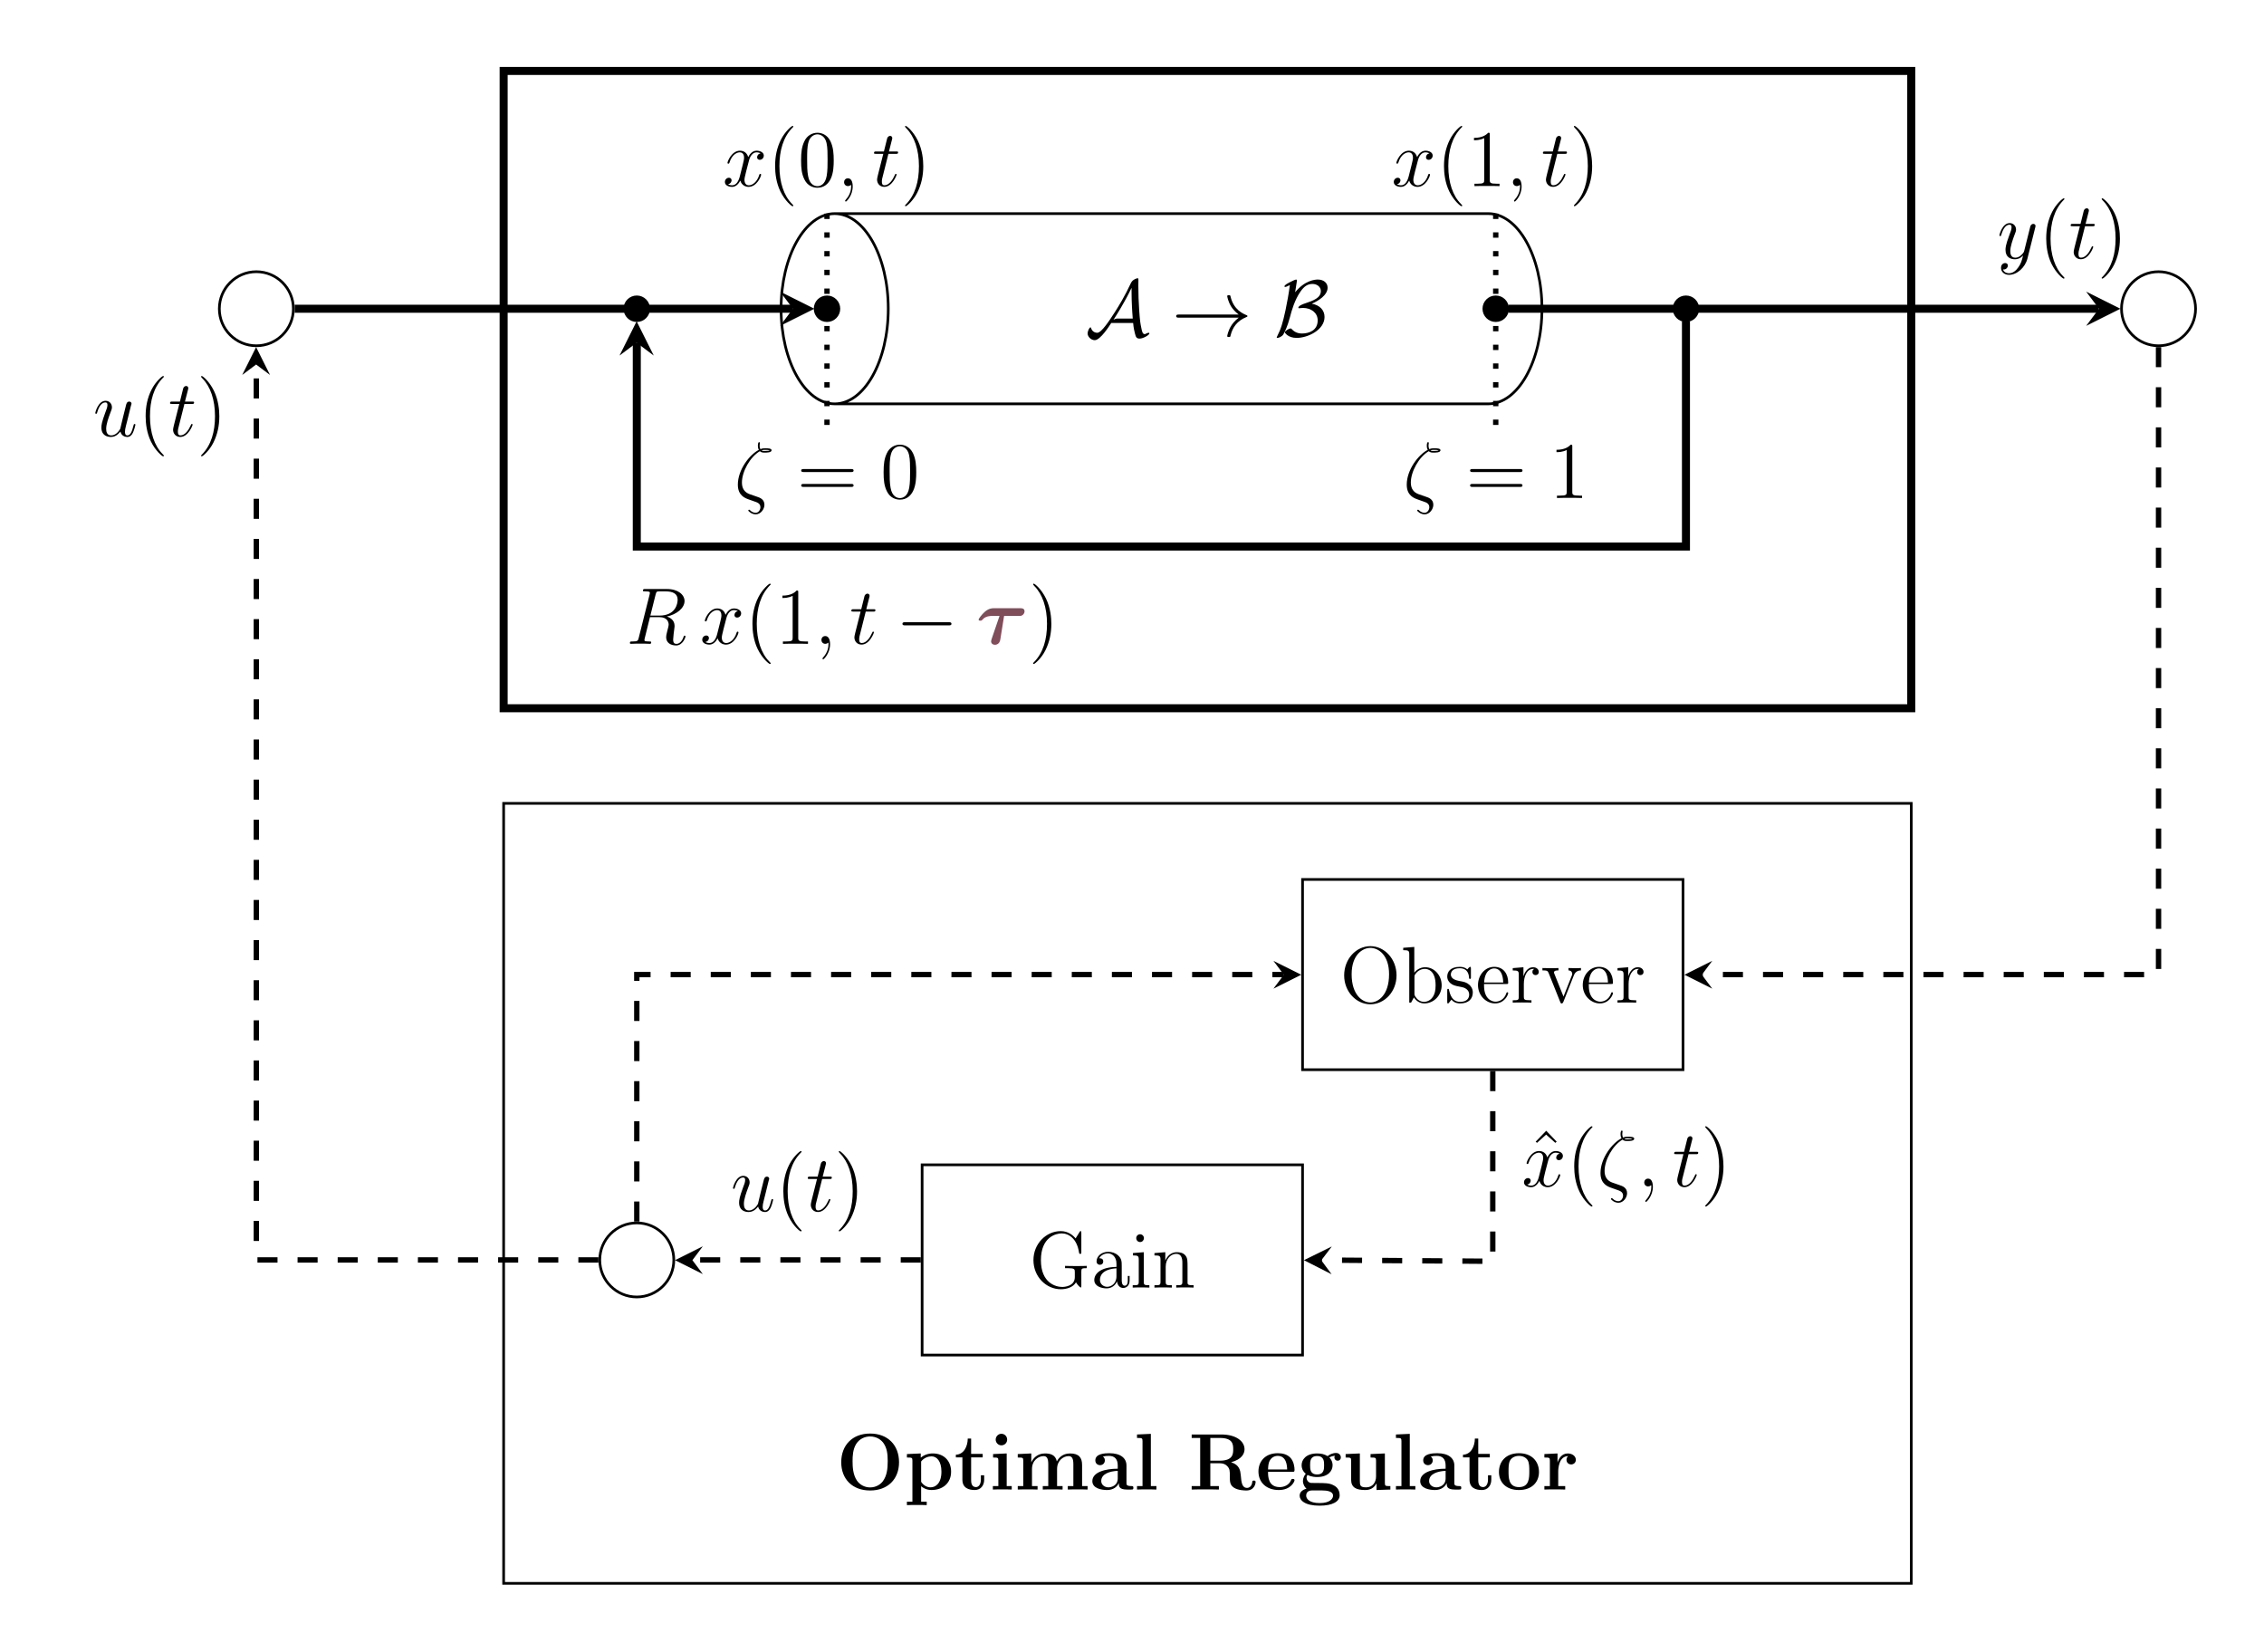 <?xml version="1.0" encoding="UTF-8" standalone="no"?>
<!-- Created with Inkscape (http://www.inkscape.org/) -->

<svg
   version="1.1"
   id="svg1"
   width="449.737"
   height="328.101"
   viewBox="0 0 449.737 328.101"
   sodipodi:docname="tikz.pdf"
   xmlns:inkscape="http://www.inkscape.org/namespaces/inkscape"
   xmlns:sodipodi="http://sodipodi.sourceforge.net/DTD/sodipodi-0.dtd"
   xmlns="http://www.w3.org/2000/svg"
   xmlns:svg="http://www.w3.org/2000/svg">
  <defs
     id="defs1" />
  <sodipodi:namedview
     id="namedview1"
     pagecolor="#ffffff"
     bordercolor="#000000"
     borderopacity="0.25"
     inkscape:showpageshadow="2"
     inkscape:pageopacity="0.0"
     inkscape:pagecheckerboard="0"
     inkscape:deskcolor="#d1d1d1">
    <inkscape:page
       x="0"
       y="0"
       inkscape:label="1"
       id="page1"
       width="449.737"
       height="328.101"
       margin="0"
       bleed="0" />
  </sodipodi:namedview>
  <g
     id="g1"
     inkscape:groupmode="layer"
     inkscape:label="1">
    <path
       id="path1"
       d="M -104.883,-59.528 V 35.433 H 104.883 V -59.528 Z"
       style="fill:none;stroke:#000000;stroke-width:1.196;stroke-linecap:butt;stroke-linejoin:miter;stroke-miterlimit:10;stroke-dasharray:none;stroke-opacity:1"
       transform="matrix(1.333,0,0,-1.333,239.855,61.324)" />
    <path
       id="path2"
       d="M -104.883,-189.924 V -73.702 H 104.883 V -189.924 Z"
       style="fill:none;stroke:#000000;stroke-width:0.399;stroke-linecap:butt;stroke-linejoin:miter;stroke-miterlimit:10;stroke-dasharray:none;stroke-opacity:1"
       transform="matrix(1.333,0,0,-1.333,239.855,61.324)" />
    <path
       id="path3"
       d="m 41.863,-14.173 c 4.411,0 7.986,6.346 7.986,14.173 0,7.828 -3.576,14.173 -7.986,14.173 h -97.415 c -4.411,0 -7.986,-6.346 -7.986,-14.173 0,-7.828 3.576,-14.173 7.986,-14.173 z m -97.415,0 c 4.411,0 7.986,6.346 7.986,14.173 0,7.828 -3.576,14.173 -7.986,14.173"
       style="fill:none;stroke:#000000;stroke-width:0.399;stroke-linecap:butt;stroke-linejoin:miter;stroke-miterlimit:10;stroke-dasharray:none;stroke-opacity:1"
       transform="matrix(1.333,0,0,-1.333,239.855,61.324)" />
    <path
       id="path4"
       d="m 7.112,-1.97 c 0.059,0.75 0.199,1.301 0.258,1.523 0.141,0.539 0.199,0.809 0.715,0.809 0.527,0 1.453,-0.539 1.453,-0.785 0,-0.059 -0.047,-0.082 -0.105,-0.082 -0.152,0 -0.41,0.129 -0.445,0.152 -0.082,0.047 -0.105,0.047 -0.129,0.047 -0.34,0 -0.41,-0.316 -0.551,-1.031 -0.082,-0.398 -0.188,-0.879 -0.293,-2.508 -0.082,-1.219 -0.129,-2.449 -0.129,-3.668 0,-0.281 0.012,-0.598 0.012,-0.879 0,-0.188 0,-0.234 -0.129,-0.234 -0.164,0 -0.656,0.199 -0.867,0.516 l -0.094,0.141 c -0.938,2.016 -1.828,3.457 -2.449,4.43 -0.703,1.09 -1.945,3.035 -2.59,3.035 -0.445,0 -0.809,-0.281 -0.926,-0.715 -0.012,-0.023 -0.035,-0.094 -0.082,-0.094 -0.176,0 -0.434,0.574 -0.434,0.902 0,0.48 0.504,1.008 1.066,1.008 0.832,0 2.203,-2.156 2.461,-2.566 z m -0.234,-5.191 v 0.691 c 0,0.691 0.023,1.383 0.059,2.086 0.012,0.234 0.059,1.137 0.117,1.758 H 4.862 c -0.188,0 -0.363,0 -0.68,0.188 0.832,-1.289 1.535,-2.531 1.605,-2.672 0.598,-1.055 0.914,-1.746 1.066,-2.051 z m 15.964,4.406 c -0.656,0.504 -0.984,0.996 -1.078,1.148 -0.539,0.832 -0.633,1.582 -0.633,1.594 0,0.141 0.141,0.141 0.234,0.141 0.211,0 0.223,-0.023 0.27,-0.234 0.27,-1.172 0.973,-2.18 2.332,-2.73 0.141,-0.047 0.176,-0.07 0.176,-0.152 0,-0.082 -0.07,-0.117 -0.094,-0.129 -0.527,-0.211 -1.98,-0.809 -2.426,-2.812 -0.035,-0.141 -0.047,-0.176 -0.258,-0.176 -0.094,0 -0.234,0 -0.234,0.141 0,0.023 0.105,0.773 0.609,1.582 0.234,0.352 0.586,0.773 1.102,1.16 h -8.883 c -0.223,0 -0.434,0 -0.434,0.234 0,0.234 0.211,0.234 0.434,0.234 z m 8.657,-5.367 c 0.023,-0.129 0.023,-0.152 0.023,-0.188 0,-0.082 -0.023,-0.117 -0.141,-0.117 -0.129,0 -0.48,0.176 -0.727,0.293 -0.551,0.281 -0.996,0.504 -0.996,0.727 0,0.07 0.082,0.07 0.129,0.07 0.141,0 0.457,-0.176 0.68,-0.281 -0.141,1.172 -0.434,2.707 -0.645,3.727 -0.445,2.039 -0.668,2.766 -1.254,3.926 -0.059,0.105 -0.059,0.129 -0.059,0.141 0,0.082 0.094,0.082 0.117,0.082 0.188,0 0.691,-0.211 0.879,-0.539 0.164,-0.281 0.609,-1.148 0.973,-2.543 0.258,-1.02 0.715,-2.59 1.57,-3.82 0.539,-0.773 1.043,-1.137 1.805,-1.137 0.645,0 1.23,0.422 1.23,1.055 0,1.043 -1.137,1.43 -2.379,1.852 -0.152,0.047 -0.973,0.328 -0.973,0.633 0,0.07 0.082,0.082 0.117,0.082 0.047,0 0.328,-0.047 0.574,-0.047 1.207,0 2.191,0.715 2.191,1.852 0,1.488 -1.266,1.957 -2.355,1.957 -0.926,0 -1.359,-0.504 -1.523,-0.668 -0.047,-0.059 -0.059,-0.082 -0.152,-0.082 -0.258,0 -0.867,0.375 -0.867,0.586 0,0.035 0.457,0.82 1.758,0.82 1.676,0 4.16,-1.195 4.16,-3.117 0,-0.996 -0.68,-1.758 -1.898,-1.98 0.961,-0.41 2.355,-1.266 2.355,-2.391 0,-0.691 -0.574,-1.207 -1.453,-1.207 -0.41,0 -1.934,0.105 -3.387,1.898 z m 0,0"
       style="fill:#000000;fill-opacity:1;fill-rule:nonzero;stroke:none"
       aria-label="A→B"
       transform="matrix(1.333,0,0,1.333,215.615,66.771)" />
    <path
       id="path5"
       d="m -42.52,-155.907 h 56.694 v 28.347 H -42.52 Z"
       style="fill:none;stroke:#000000;stroke-width:0.399;stroke-linecap:butt;stroke-linejoin:miter;stroke-miterlimit:10;stroke-dasharray:none;stroke-opacity:1"
       transform="matrix(1.333,0,0,-1.333,239.855,61.324)" />
    <path
       id="path6"
       d="m 7.783,-2.368 c 0,-0.469 0.047,-0.527 0.809,-0.527 v -0.34 c -0.305,0.023 -1.137,0.023 -1.488,0.023 -0.387,0 -1.418,0 -1.746,-0.023 v 0.34 h 0.375 c 1.043,0 1.078,0.141 1.078,0.574 v 0.762 c 0,1.371 -1.559,1.465 -1.875,1.465 -0.938,0 -3.176,-0.574 -3.176,-3.996 0,-3.457 2.262,-3.984 3.094,-3.984 1.043,0 2.285,0.762 2.59,2.871 0.035,0.141 0.035,0.176 0.176,0.176 0.164,0 0.164,-0.035 0.164,-0.281 v -2.836 c 0,-0.211 0,-0.27 -0.117,-0.27 -0.07,0 -0.082,0.023 -0.152,0.141 l -0.586,0.949 c -0.352,-0.434 -1.078,-1.09 -2.215,-1.09 -2.168,0 -4.066,1.875 -4.066,4.324 0,2.473 1.898,4.336 4.078,4.336 0.844,0 1.816,-0.27 2.262,-1.031 0.211,0.375 0.609,0.773 0.703,0.773 0.094,0 0.094,-0.07 0.094,-0.258 z m 6.021,-0.82 c 0,-0.645 0,-1.125 -0.527,-1.594 -0.422,-0.387 -0.961,-0.551 -1.488,-0.551 -0.973,0 -1.734,0.645 -1.734,1.418 0,0.352 0.234,0.516 0.504,0.516 0.293,0 0.492,-0.199 0.492,-0.492 0,-0.48 -0.434,-0.48 -0.609,-0.48 0.281,-0.504 0.855,-0.727 1.324,-0.727 0.551,0 1.254,0.457 1.254,1.535 v 0.48 c -2.402,0.035 -3.305,1.043 -3.305,1.957 0,0.949 1.102,1.242 1.828,1.242 0.785,0 1.324,-0.48 1.559,-1.055 0.047,0.562 0.41,0.996 0.926,0.996 0.258,0 0.949,-0.164 0.949,-1.125 v -0.668 h -0.27 v 0.668 c 0,0.68 -0.281,0.785 -0.457,0.785 -0.445,0 -0.445,-0.645 -0.445,-0.82 z m -0.785,1.5 c 0,1.172 -0.867,1.57 -1.383,1.57 -0.586,0 -1.078,-0.434 -1.078,-1.008 0,-1.582 2.039,-1.723 2.461,-1.746 z m 4.096,-5.672 c 0,-0.316 -0.246,-0.586 -0.574,-0.586 -0.316,0 -0.574,0.246 -0.574,0.574 0,0.352 0.281,0.586 0.574,0.586 0.363,0 0.574,-0.316 0.574,-0.574 z m -1.641,2.215 v 0.352 c 0.762,0 0.867,0.07 0.867,0.656 v 3.258 c 0,0.527 -0.129,0.527 -0.902,0.527 V -4.296875e-4 C 15.766,-0.024 16.34,-0.024 16.692,-0.024 c 0.129,0 0.82,0 1.23,0.023 V -0.352 c -0.773,0 -0.832,-0.059 -0.832,-0.516 V -5.274 Z m 8.139,2.238 c 0,-1.113 0,-1.441 -0.281,-1.828 -0.34,-0.469 -0.902,-0.539 -1.312,-0.539 -1.16,0 -1.605,0.996 -1.711,1.23 h -0.012 v -1.23 l -1.617,0.129 v 0.352 c 0.809,0 0.902,0.082 0.902,0.668 v 3.246 c 0,0.527 -0.129,0.527 -0.902,0.527 v 0.352 c 0.305,-0.023 0.949,-0.023 1.289,-0.023 0.34,0 0.984,0 1.301,0.023 V -0.352 c -0.762,0 -0.914,0 -0.914,-0.527 V -3.106 c 0,-1.254 0.832,-1.922 1.57,-1.922 0.738,0 0.914,0.609 0.914,1.336 v 2.812 c 0,0.527 -0.141,0.527 -0.914,0.527 V -4.296875e-4 C 22.241,-0.024 22.885,-0.024 23.213,-0.024 c 0.352,0 0.996,0 1.301,0.023 V -0.352 c -0.598,0 -0.891,0 -0.902,-0.352 z m 0,0"
       style="fill:#000000;fill-opacity:1;fill-rule:nonzero;stroke:none"
       aria-label="Gain"
       transform="matrix(1.333,0,0,1.333,204.428,255.747)" />
    <path
       id="path7"
       d="m 14.173,-113.387 h 56.694 v 28.347 H 14.173 Z"
       style="fill:none;stroke:#000000;stroke-width:0.399;stroke-linecap:butt;stroke-linejoin:miter;stroke-miterlimit:10;stroke-dasharray:none;stroke-opacity:1"
       transform="matrix(1.333,0,0,-1.333,239.855,61.324)" />
    <path
       id="path8"
       d="m 8.45,-4.053 c 0,-2.473 -1.816,-4.359 -3.891,-4.359 -2.133,0 -3.914,1.91 -3.914,4.359 0,2.426 1.805,4.301 3.902,4.301 2.133,0 3.902,-1.898 3.902,-4.301 z m -3.891,4.031 c -1.219,0 -2.801,-1.148 -2.801,-4.207 0,-2.93 1.664,-3.926 2.789,-3.926 1.184,0 2.789,1.031 2.789,3.926 0,3.105 -1.617,4.207 -2.777,4.207 z M 11.096,-8.295 9.444,-8.167 v 0.352 c 0.809,0 0.902,0.082 0.902,0.668 v 7.148 h 0.27 c 0.047,-0.094 0.375,-0.691 0.422,-0.773 0.281,0.434 0.797,0.891 1.559,0.891 1.371,0 2.578,-1.16 2.578,-2.695 0,-1.523 -1.125,-2.695 -2.449,-2.695 -0.656,0 -1.219,0.305 -1.629,0.809 z m 0.023,4.477 c 0,-0.223 0,-0.246 0.141,-0.434 0.281,-0.434 0.809,-0.773 1.395,-0.773 0.363,0 1.617,0.141 1.617,2.438 0,0.797 -0.129,1.301 -0.41,1.734 -0.234,0.363 -0.715,0.738 -1.312,0.738 -0.645,0 -1.066,-0.422 -1.266,-0.738 C 11.119,-1.112 11.119,-1.159 11.119,-1.358 Z m 8.414,-1.23 c 0,-0.223 0,-0.281 -0.129,-0.281 -0.094,0 -0.316,0.27 -0.398,0.375 -0.375,-0.305 -0.75,-0.375 -1.125,-0.375 -1.453,0 -1.875,0.785 -1.875,1.441 0,0.141 0,0.551 0.445,0.973 0.387,0.34 0.797,0.422 1.348,0.527 0.656,0.129 0.809,0.164 1.113,0.41 0.211,0.176 0.363,0.434 0.363,0.773 0,0.516 -0.293,1.09 -1.348,1.09 -0.785,0 -1.359,-0.457 -1.629,-1.652 -0.047,-0.211 -0.047,-0.223 -0.059,-0.234 -0.023,-0.047 -0.07,-0.047 -0.105,-0.047 -0.129,0 -0.129,0.059 -0.129,0.27 v 1.629 c 0,0.211 0,0.27 0.117,0.27 0.059,0 0.07,-0.012 0.27,-0.258 0.059,-0.082 0.059,-0.105 0.246,-0.305 0.445,0.562 1.102,0.562 1.301,0.562 1.254,0 1.875,-0.691 1.875,-1.641 0,-0.645 -0.398,-1.02 -0.504,-1.125 -0.434,-0.375 -0.75,-0.445 -1.535,-0.586 -0.363,-0.082 -1.23,-0.246 -1.23,-0.961 0,-0.375 0.246,-0.926 1.324,-0.926 1.301,0 1.371,1.113 1.395,1.488 0.012,0.094 0.094,0.094 0.129,0.094 0.141,0 0.141,-0.059 0.141,-0.27 z m 5.273,2.273 c 0.258,0 0.281,0 0.281,-0.223 0,-1.207 -0.645,-2.332 -2.086,-2.332 -1.371,0 -2.414,1.23 -2.414,2.719 0,1.57 1.219,2.73 2.543,2.73 1.418,0 1.957,-1.289 1.957,-1.535 0,-0.082 -0.059,-0.129 -0.129,-0.129 -0.094,0 -0.117,0.07 -0.141,0.129 -0.316,0.996 -1.113,1.277 -1.617,1.277 -0.504,0 -1.711,-0.34 -1.711,-2.402 v -0.234 z m -3.305,-0.223 c 0.094,-1.875 1.148,-2.098 1.488,-2.098 1.277,0 1.348,1.688 1.359,2.098 z m 5.918,0.211 c 0,-1.16 0.48,-2.238 1.406,-2.238 0.094,0 0.117,0 0.164,0.012 -0.094,0.047 -0.293,0.117 -0.293,0.434 0,0.352 0.281,0.48 0.469,0.48 0.246,0 0.48,-0.152 0.48,-0.48 0,-0.352 -0.316,-0.691 -0.832,-0.691 -1.02,0 -1.371,1.102 -1.441,1.324 h -0.012 v -1.324 l -1.594,0.129 V -4.792 c 0.809,0 0.902,0.082 0.902,0.668 v 3.246 c 0,0.527 -0.129,0.527 -0.902,0.527 v 0.352 c 0.328,-0.023 0.984,-0.023 1.348,-0.023 0.316,0 1.172,0 1.441,0.023 v -0.352 h -0.234 c -0.879,0 -0.902,-0.129 -0.902,-0.562 z m 7.436,-1.23 c 0.105,-0.258 0.316,-0.773 1.078,-0.785 v -0.352 c -0.352,0.023 -0.516,0.023 -0.891,0.023 -0.246,0 -0.422,0 -0.973,-0.023 v 0.352 c 0.504,0.023 0.562,0.387 0.562,0.516 0,0.105 -0.023,0.164 -0.082,0.305 l -1.219,3.082 -1.348,-3.363 c -0.059,-0.164 -0.07,-0.164 -0.07,-0.234 0,-0.305 0.457,-0.305 0.668,-0.305 v -0.352 c -0.293,0.023 -0.914,0.023 -1.242,0.023 -0.387,0 -0.41,0 -1.148,-0.023 v 0.352 c 0.668,0 0.797,0.047 0.938,0.422 l 1.711,4.277 c 0.059,0.164 0.082,0.223 0.223,0.223 0.082,0 0.152,-0.023 0.246,-0.223 z m 5.563,1.242 c 0.258,0 0.281,0 0.281,-0.223 0,-1.207 -0.645,-2.332 -2.086,-2.332 -1.371,0 -2.414,1.23 -2.414,2.719 0,1.57 1.219,2.73 2.543,2.73 1.418,0 1.957,-1.289 1.957,-1.535 0,-0.082 -0.059,-0.129 -0.129,-0.129 -0.094,0 -0.117,0.07 -0.141,0.129 -0.316,0.996 -1.113,1.277 -1.617,1.277 -0.504,0 -1.711,-0.34 -1.711,-2.402 v -0.234 z m -3.305,-0.223 c 0.094,-1.875 1.148,-2.098 1.488,-2.098 1.277,0 1.348,1.688 1.359,2.098 z m 5.918,0.211 c 0,-1.16 0.48,-2.238 1.406,-2.238 0.094,0 0.117,0 0.164,0.012 -0.094,0.047 -0.293,0.117 -0.293,0.434 0,0.352 0.281,0.48 0.469,0.48 0.246,0 0.48,-0.152 0.48,-0.48 0,-0.352 -0.316,-0.691 -0.832,-0.691 -1.02,0 -1.371,1.102 -1.441,1.324 h -0.012 v -1.324 l -1.594,0.129 V -4.792 c 0.809,0 0.902,0.082 0.902,0.668 v 3.246 c 0,0.527 -0.129,0.527 -0.902,0.527 v 0.352 c 0.328,-0.023 0.984,-0.023 1.348,-0.023 0.316,0 1.172,0 1.441,0.023 v -0.352 h -0.234 c -0.879,0 -0.902,-0.129 -0.902,-0.562 z m 0,0"
       style="fill:#000000;fill-opacity:1;fill-rule:nonzero;stroke:none"
       aria-label="Observer"
       transform="matrix(1.333,0,0,1.333,266.155,199.143)" />
    <path
       id="path9"
       d="m 147.252,0 c 0,3.048 -2.471,5.518 -5.518,5.518 -3.048,0 -5.518,-2.471 -5.518,-5.518 0,-3.048 2.471,-5.518 5.518,-5.518 3.048,0 5.518,2.471 5.518,5.518 z"
       style="fill:none;stroke:#000000;stroke-width:0.399;stroke-linecap:butt;stroke-linejoin:miter;stroke-miterlimit:10;stroke-dasharray:none;stroke-opacity:1"
       transform="matrix(1.333,0,0,-1.333,239.855,61.324)" />
    <path
       id="path10"
       d="m -136.216,0 c 0,3.048 -2.471,5.518 -5.518,5.518 -3.048,0 -5.518,-2.471 -5.518,-5.518 0,-3.048 2.471,-5.518 5.518,-5.518 3.048,0 5.518,2.471 5.518,5.518 z"
       style="fill:none;stroke:#000000;stroke-width:0.399;stroke-linecap:butt;stroke-linejoin:miter;stroke-miterlimit:10;stroke-dasharray:none;stroke-opacity:1"
       transform="matrix(1.333,0,0,-1.333,239.855,61.324)" />
    <path
       id="path11"
       d="m -79.522,-141.734 c 0,3.048 -2.471,5.518 -5.518,5.518 -3.048,0 -5.518,-2.471 -5.518,-5.518 0,-3.048 2.471,-5.518 5.518,-5.518 3.048,0 5.518,2.471 5.518,5.518 z"
       style="fill:none;stroke:#000000;stroke-width:0.399;stroke-linecap:butt;stroke-linejoin:miter;stroke-miterlimit:10;stroke-dasharray:none;stroke-opacity:1"
       transform="matrix(1.333,0,0,-1.333,239.855,61.324)" />
    <path
       id="path12"
       d="m -54.922,0 c 0,0.978 -0.793,1.772 -1.772,1.772 -0.978,0 -1.772,-0.793 -1.772,-1.772 0,-0.978 0.793,-1.772 1.772,-1.772 0.978,0 1.772,0.793 1.772,1.772 z"
       style="fill:#000000;fill-opacity:1;fill-rule:nonzero;stroke:#000000;stroke-width:0.399;stroke-linecap:butt;stroke-linejoin:miter;stroke-miterlimit:10;stroke-dasharray:none;stroke-opacity:1"
       transform="matrix(1.333,0,0,-1.333,239.855,61.324)" />
    <path
       id="path13"
       d="m 44.734,0 c 0,0.978 -0.793,1.772 -1.772,1.772 -0.978,0 -1.772,-0.793 -1.772,-1.772 0,-0.978 0.793,-1.772 1.772,-1.772 0.978,0 1.772,0.793 1.772,1.772 z"
       style="fill:#000000;fill-opacity:1;fill-rule:nonzero;stroke:#000000;stroke-width:0.399;stroke-linecap:butt;stroke-linejoin:miter;stroke-miterlimit:10;stroke-dasharray:none;stroke-opacity:1"
       transform="matrix(1.333,0,0,-1.333,239.855,61.324)" />
    <path
       id="path14"
       d="m 73.081,0 c 0,0.978 -0.793,1.772 -1.772,1.772 -0.978,0 -1.772,-0.793 -1.772,-1.772 0,-0.978 0.793,-1.772 1.772,-1.772 0.978,0 1.772,0.793 1.772,1.772 z"
       style="fill:#000000;fill-opacity:1;fill-rule:nonzero;stroke:#000000;stroke-width:0.399;stroke-linecap:butt;stroke-linejoin:miter;stroke-miterlimit:10;stroke-dasharray:none;stroke-opacity:1"
       transform="matrix(1.333,0,0,-1.333,239.855,61.324)" />
    <path
       id="path15"
       d="m -83.269,0 c 0,0.978 -0.793,1.772 -1.772,1.772 -0.978,0 -1.772,-0.793 -1.772,-1.772 0,-0.978 0.793,-1.772 1.772,-1.772 0.978,0 1.772,0.793 1.772,1.772 z"
       style="fill:#000000;fill-opacity:1;fill-rule:nonzero;stroke:#000000;stroke-width:0.399;stroke-linecap:butt;stroke-linejoin:miter;stroke-miterlimit:10;stroke-dasharray:none;stroke-opacity:1"
       transform="matrix(1.333,0,0,-1.333,239.855,61.324)" />
    <path
       id="path16"
       d="m 9.35,-4.067 c 0,-2.531 -1.652,-4.277 -4.312,-4.277 -2.66,0 -4.301,1.758 -4.301,4.277 0,2.52 1.676,4.207 4.301,4.207 2.637,0 4.312,-1.687 4.312,-4.207 z m -4.312,3.75 c -0.773,0 -1.523,-0.363 -1.98,-1.043 C 2.483,-2.239 2.425,-3.364 2.425,-4.231 c 0,-0.727 0.035,-1.734 0.527,-2.543 0.527,-0.844 1.383,-1.137 2.086,-1.137 0.973,0 1.688,0.516 2.039,1.055 0.445,0.691 0.586,1.43 0.586,2.625 0,1.184 -0.129,2.18 -0.727,3 -0.305,0.41 -0.961,0.914 -1.898,0.914 z m 8.438,2.121 h -0.832 v -2.297 c 0.305,0.27 0.832,0.562 1.547,0.562 1.641,0 2.918,-0.996 2.918,-2.73 0,-1.652 -1.113,-2.719 -2.73,-2.719 -0.703,0 -1.312,0.234 -1.793,0.621 V -5.379 l -2.062,0.094 V -4.77 c 0.738,0 0.82,0 0.82,0.469 v 6.105 h -0.82 v 0.516 c 0.27,-0.023 1.137,-0.023 1.465,-0.023 0.34,0 1.207,0 1.488,0.023 z m -0.832,-5.988 c 0.445,-0.574 1.078,-0.762 1.547,-0.762 0.773,0 1.477,0.703 1.477,2.285 0,1.723 -0.855,2.332 -1.617,2.332 -0.516,0 -1.031,-0.258 -1.406,-0.82 z m 7.45,-0.609 h 1.723 v -0.516 H 20.093 V -7.594 H 19.59 c -0.012,1.184 -0.586,2.367 -1.77,2.402 v 0.398 h 0.973 v 3.328 c 0,1.266 0.984,1.535 1.84,1.535 0.891,0 1.406,-0.668 1.406,-1.547 v -0.645 h -0.492 v 0.621 c 0,0.797 -0.363,1.137 -0.738,1.137 -0.715,0 -0.715,-0.797 -0.715,-1.066 z m 5.37,-2.648 c 0,-0.492 -0.387,-0.867 -0.855,-0.867 -0.492,0 -0.855,0.41 -0.855,0.867 0,0.445 0.363,0.855 0.855,0.855 0.469,0 0.855,-0.375 0.855,-0.855 z m -2.098,2.156 V -4.77 c 0.703,0 0.785,0 0.785,0.469 v 3.785 h -0.82 v 0.516 c 0.27,-0.023 1.102,-0.023 1.418,-0.023 0.34,0 1.102,0 1.395,0.023 v -0.516 h -0.75 V -5.379 Z m 13.263,1.629 c 0,-1.102 -0.469,-1.723 -1.805,-1.723 -1.207,0 -1.77,0.809 -1.957,1.195 -0.199,-1.02 -1.008,-1.195 -1.77,-1.195 -1.148,0 -1.77,0.738 -2.027,1.312 h -0.012 v -1.312 l -2.016,0.094 V -4.77 c 0.738,0 0.82,0 0.82,0.469 v 3.785 h -0.82 v 0.516 c 0.27,-0.023 1.137,-0.023 1.465,-0.023 0.34,0 1.207,0 1.488,0.023 v -0.516 h -0.832 V -3.059 c 0,-1.301 0.973,-1.922 1.723,-1.922 0.445,0 0.703,0.258 0.703,1.195 v 3.27 h -0.82 v 0.516 c 0.281,-0.023 1.137,-0.023 1.477,-0.023 0.328,0 1.207,0 1.477,0.023 v -0.516 H 32.902 V -3.059 c 0,-1.301 0.961,-1.922 1.723,-1.922 0.434,0 0.703,0.258 0.703,1.195 v 3.27 H 34.496 v 0.516 c 0.281,-0.023 1.137,-0.023 1.477,-0.023 0.328,0 1.207,0 1.477,0.023 v -0.516 h -0.82 z m 6.615,0.082 c 0,-1.102 -0.867,-1.84 -2.555,-1.84 -0.668,0 -2.086,0.059 -2.086,1.066 0,0.504 0.387,0.715 0.715,0.715 0.352,0 0.703,-0.258 0.703,-0.703 0,-0.234 -0.082,-0.445 -0.293,-0.574 0.398,-0.105 0.68,-0.105 0.914,-0.105 0.809,0 1.301,0.445 1.301,1.43 v 0.48 c -1.887,0 -3.785,0.527 -3.785,1.852 0,1.09 1.383,1.324 2.203,1.324 0.926,0 1.512,-0.504 1.746,-1.031 0,0.445 0,0.961 1.207,0.961 h 0.609 c 0.258,0 0.352,0 0.352,-0.258 0,-0.258 -0.105,-0.258 -0.281,-0.258 -0.75,-0.012 -0.75,-0.199 -0.75,-0.48 z m -1.301,1.91 c 0,1.125 -1.008,1.336 -1.383,1.336 -0.586,0 -1.078,-0.387 -1.078,-0.937 0,-1.09 1.289,-1.465 2.461,-1.523 z m 4.934,-6.633 -2.062,0.094 v 0.516 c 0.738,0 0.82,0 0.82,0.469 v 6.703 H 44.814 v 0.516 c 0.27,-0.023 1.125,-0.023 1.441,-0.023 0.328,0 1.172,0 1.453,0.023 v -0.516 H 46.877 Z m 11.956,4.23 c 1.605,-0.434 2.004,-1.289 2.004,-1.934 0,-1.195 -1.254,-2.203 -3.469,-2.203 h -4.406 v 0.516 h 1.266 v 7.172 h -1.266 v 0.516 c 0.34,-0.023 1.582,-0.023 2.016,-0.023 0.434,0 1.688,0 2.039,0.023 v -0.516 H 55.739 V -3.915 h 1.43 c 0.48,0 0.855,0.152 1.125,0.457 0.352,0.41 0.352,0.668 0.352,1.477 0,0.797 0,1.289 0.609,1.699 0.621,0.41 1.605,0.422 1.863,0.422 1.219,0 1.371,-1.078 1.371,-1.242 0,-0.199 -0.094,-0.234 -0.258,-0.234 -0.223,0 -0.234,0.082 -0.246,0.234 -0.059,0.598 -0.434,0.855 -0.762,0.855 -0.773,0 -0.855,-0.809 -0.949,-1.91 -0.07,-0.633 -0.152,-1.512 -1.441,-1.91 z m -1.688,-0.234 h -1.406 v -3.387 h 1.43 c 1.945,0 1.98,0.984 1.98,1.688 0,0.656 -0.012,1.699 -2.004,1.699 z m 10.793,1.664 c 0.281,0 0.352,0 0.352,-0.305 0,-0.363 -0.094,-1.254 -0.633,-1.816 -0.504,-0.504 -1.172,-0.656 -1.875,-0.656 -1.863,0 -2.871,1.219 -2.871,2.719 0,1.676 1.23,2.766 3.035,2.766 1.805,0 2.344,-1.266 2.344,-1.465 0,-0.188 -0.188,-0.188 -0.258,-0.188 -0.188,0 -0.199,0.035 -0.27,0.199 -0.316,0.773 -1.102,1.02 -1.676,1.02 -1.734,0 -1.746,-1.605 -1.746,-2.273 z M 64.341,-2.989 c 0.023,-0.492 0.035,-0.961 0.293,-1.383 0.223,-0.387 0.645,-0.645 1.148,-0.645 1.289,0 1.395,1.43 1.406,2.027 z m 5.892,0.809 c 0.574,0.316 1.242,0.316 1.418,0.316 1.652,0 2.309,-0.926 2.309,-1.758 0,-0.609 -0.352,-1.043 -0.492,-1.16 0.352,-0.188 0.633,-0.234 0.832,-0.258 -0.035,0.059 -0.07,0.105 -0.07,0.258 0,0.246 0.176,0.48 0.48,0.48 0.316,0 0.48,-0.234 0.48,-0.48 0,-0.281 -0.211,-0.668 -0.715,-0.668 -0.516,0 -1.008,0.246 -1.254,0.469 -0.492,-0.293 -0.961,-0.398 -1.57,-0.398 -1.652,0 -2.309,0.926 -2.309,1.758 0,0.375 0.117,0.855 0.621,1.266 -0.199,0.223 -0.422,0.645 -0.422,1.078 0,0.516 0.281,0.949 0.527,1.148 -0.281,0.07 -1.02,0.34 -1.02,1.031 0,0.703 0.773,1.5 2.977,1.5 1.98,0 2.988,-0.645 2.988,-1.547 0,-1.043 -0.703,-1.395 -0.996,-1.535 C 73.443,-0.973 72.681,-0.973 71.627,-0.973 c -0.305,0 -0.82,0 -0.891,-0.012 -0.504,-0.082 -0.656,-0.539 -0.656,-0.762 0,-0.094 0.012,-0.27 0.152,-0.434 z m 1.418,-0.07 c -1.043,0 -1.043,-0.82 -1.043,-1.371 0,-0.551 0,-1.371 1.043,-1.371 1.043,0 1.043,0.82 1.043,1.371 0,0.551 0,1.371 -1.043,1.371 z m 0.668,2.379 c 0.879,0 1.711,0.152 1.711,0.785 0,0.41 -0.422,1.102 -1.992,1.102 -1.582,0 -2.016,-0.668 -2.016,-1.113 0,-0.773 0.762,-0.773 0.938,-0.773 z m 7.298,-5.414 V -4.77 c 0.738,0 0.82,0 0.82,0.469 v 2.344 c 0,0.902 -0.527,1.629 -1.465,1.629 -0.902,0 -0.949,-0.293 -0.949,-0.949 V -5.379 l -2.121,0.094 V -4.77 c 0.738,0 0.82,0 0.82,0.469 v 2.836 c 0,1.195 0.809,1.535 2.086,1.535 0.281,0 1.172,0 1.688,-0.973 h 0.012 v 0.973 l 2.062,-0.07 v -0.516 c -0.738,0 -0.82,0 -0.82,-0.469 V -5.379 Z m 5.845,-3.012 -2.062,0.094 v 0.516 c 0.738,0 0.82,0 0.82,0.469 v 6.703 h -0.82 v 0.516 c 0.27,-0.023 1.125,-0.023 1.441,-0.023 0.328,0 1.172,0 1.453,0.023 v -0.516 h -0.832 z m 6.642,4.723 c 0,-1.102 -0.867,-1.84 -2.555,-1.84 -0.668,0 -2.086,0.059 -2.086,1.066 0,0.504 0.387,0.715 0.715,0.715 0.352,0 0.703,-0.258 0.703,-0.703 0,-0.234 -0.082,-0.445 -0.293,-0.574 0.398,-0.105 0.68,-0.105 0.914,-0.105 0.809,0 1.301,0.445 1.301,1.43 v 0.48 c -1.887,0 -3.785,0.527 -3.785,1.852 0,1.09 1.383,1.324 2.203,1.324 0.926,0 1.512,-0.504 1.746,-1.031 0,0.445 0,0.961 1.207,0.961 h 0.609 c 0.258,0 0.352,0 0.352,-0.258 0,-0.258 -0.105,-0.258 -0.281,-0.258 -0.75,-0.012 -0.75,-0.199 -0.75,-0.48 z m -1.301,1.91 c 0,1.125 -1.008,1.336 -1.383,1.336 -0.586,0 -1.078,-0.387 -1.078,-0.937 0,-1.09 1.289,-1.465 2.461,-1.523 z m 4.863,-3.129 h 1.723 v -0.516 h -1.723 v -2.285 h -0.504 c -0.012,1.184 -0.586,2.367 -1.77,2.402 v 0.398 h 0.973 v 3.328 c 0,1.266 0.984,1.535 1.84,1.535 0.891,0 1.406,-0.668 1.406,-1.547 v -0.645 h -0.492 v 0.621 c 0,0.797 -0.363,1.137 -0.738,1.137 -0.715,0 -0.715,-0.797 -0.715,-1.066 z m 9.05,2.18 c 0,-1.617 -1.102,-2.801 -2.977,-2.801 -1.957,0 -2.988,1.242 -2.988,2.801 0,1.559 1.09,2.684 2.977,2.684 1.945,0 2.988,-1.184 2.988,-2.684 z m -2.977,2.25 c -1.559,0 -1.559,-1.395 -1.559,-2.379 0,-0.562 0,-1.16 0.223,-1.582 0.27,-0.48 0.809,-0.691 1.324,-0.691 0.68,0 1.102,0.316 1.312,0.656 0.234,0.422 0.234,1.043 0.234,1.617 0,0.996 0,2.379 -1.535,2.379 z m 5.845,-2.332 c 0,-0.387 0.082,-2.285 1.488,-2.285 -0.176,0.129 -0.258,0.328 -0.258,0.551 0,0.48 0.398,0.691 0.691,0.691 0.305,0 0.703,-0.211 0.703,-0.691 0,-0.609 -0.621,-0.949 -1.195,-0.949 -0.949,0 -1.359,0.82 -1.523,1.324 h -0.012 V -5.379 l -1.957,0.094 V -4.77 c 0.738,0 0.82,0 0.82,0.469 v 3.785 h -0.82 v 0.516 c 0.27,-0.023 1.172,-0.023 1.5,-0.023 0.352,0 1.312,0 1.605,0.023 v -0.516 h -1.043 z m 0,0"
       style="fill:#000000;fill-opacity:1;fill-rule:nonzero;stroke:none"
       aria-label="OptimalRegulator"
       transform="matrix(1.333,0,0,1.333,166.127,295.86)" />
    <path
       id="path17"
       d="M -56.694,14.173 V -18.425"
       style="fill:none;stroke:#000000;stroke-width:0.797;stroke-linecap:butt;stroke-linejoin:miter;stroke-miterlimit:10;stroke-dasharray:0.797, 1.993;stroke-dashoffset:0;stroke-opacity:1"
       transform="matrix(1.333,0,0,-1.333,239.855,61.324)" />
    <g
       id="g17"
       aria-label="ζ=0"
       transform="matrix(1.333,0,0,1.333,145.853,98.913)">
      <path
         id="path18"
         d="M 2.26,-0.585 C 1.557,-0.855 1.147,-1.394 1.147,-2.296 c 0,-1.641 1.207,-3.82 2.672,-4.676 0.223,0.211 0.492,0.211 0.727,0.211 0.293,0 1.02,0 1.02,-0.352 0,-0.281 -0.539,-0.293 -0.914,-0.293 -0.246,0 -0.445,0 -0.75,0.129 -0.082,-0.152 -0.117,-0.328 -0.117,-0.504 0,-0.211 0.047,-0.387 0.047,-0.422 0,-0.07 -0.059,-0.117 -0.117,-0.117 -0.188,0 -0.188,0.445 -0.188,0.539 0,0.105 0,0.363 0.141,0.609 -1.383,0.715 -3.129,2.953 -3.129,5.191 0,1.629 1.09,2.016 1.711,2.227 0.152,0.059 0.539,0.188 0.691,0.246 0.492,0.164 0.961,0.316 0.961,0.891 0,0.352 -0.258,0.82 -0.703,0.82 -0.234,0 -0.562,-0.082 -0.855,-0.387 -0.047,-0.047 -0.07,-0.07 -0.129,-0.07 -0.094,0 -0.117,0.094 -0.117,0.117 0,0.117 0.504,0.574 1.102,0.574 0.773,0 1.301,-0.797 1.301,-1.418 0,-0.844 -0.703,-1.078 -1.137,-1.219 z m 1.828,-6.504 c 0.176,-0.082 0.34,-0.082 0.551,-0.082 0.375,0 0.41,0.012 0.656,0.07 -0.141,0.059 -0.246,0.094 -0.738,0.094 -0.258,0 -0.34,0 -0.469,-0.082 z m 0,0"
         style="fill:#000000;fill-opacity:1;fill-rule:nonzero;stroke:none" />
      <path
         id="path19"
         d="m 17.41,-3.867 c 0.164,0 0.375,0 0.375,-0.223 0,-0.223 -0.199,-0.223 -0.375,-0.223 h -7.043 c -0.176,0 -0.387,0 -0.387,0.211 0,0.234 0.199,0.234 0.387,0.234 z m 0,2.215 c 0.164,0 0.375,0 0.375,-0.211 0,-0.234 -0.199,-0.234 -0.375,-0.234 h -7.043 c -0.176,0 -0.387,0 -0.387,0.223 0,0.223 0.199,0.223 0.387,0.223 z m 9.712,-2.168 c 0,-0.996 -0.059,-1.969 -0.492,-2.871 -0.492,-0.996 -1.348,-1.254 -1.934,-1.254 -0.691,0 -1.547,0.34 -1.98,1.336 -0.34,0.75 -0.457,1.488 -0.457,2.789 0,1.16 0.082,2.027 0.516,2.871 0.457,0.914 1.289,1.195 1.91,1.195 1.043,0 1.641,-0.621 1.98,-1.313 0.434,-0.891 0.457,-2.062 0.457,-2.754 z m -2.438,3.832 c -0.387,0 -1.16,-0.211 -1.383,-1.523 -0.141,-0.715 -0.141,-1.617 -0.141,-2.461 0,-0.973 0,-1.863 0.199,-2.566 0.199,-0.797 0.809,-1.172 1.324,-1.172 0.457,0 1.148,0.281 1.371,1.301 0.152,0.68 0.152,1.629 0.152,2.438 0,0.809 0,1.711 -0.129,2.438 -0.223,1.324 -0.973,1.547 -1.395,1.547 z m 0,0"
         style="fill:#000000;fill-opacity:1;fill-rule:nonzero;stroke:none" />
    </g>
    <path
       id="path20"
       d="M 42.962,14.173 V -18.425"
       style="fill:none;stroke:#000000;stroke-width:0.797;stroke-linecap:butt;stroke-linejoin:miter;stroke-miterlimit:10;stroke-dasharray:0.797, 1.993;stroke-dashoffset:0;stroke-opacity:1"
       transform="matrix(1.333,0,0,-1.333,239.855,61.324)" />
    <g
       id="g20"
       aria-label="ζ=1"
       transform="matrix(1.333,0,0,1.333,278.727,98.913)">
      <path
         id="path21"
         d="M 2.262,-0.585 C 1.559,-0.855 1.148,-1.394 1.148,-2.296 c 0,-1.641 1.207,-3.82 2.672,-4.676 0.223,0.211 0.492,0.211 0.727,0.211 0.293,0 1.02,0 1.02,-0.352 0,-0.281 -0.539,-0.293 -0.914,-0.293 -0.246,0 -0.445,0 -0.75,0.129 -0.082,-0.152 -0.117,-0.328 -0.117,-0.504 0,-0.211 0.047,-0.387 0.047,-0.422 0,-0.07 -0.059,-0.117 -0.117,-0.117 -0.188,0 -0.188,0.445 -0.188,0.539 0,0.105 0,0.363 0.141,0.609 -1.383,0.715 -3.129,2.953 -3.129,5.191 0,1.629 1.09,2.016 1.711,2.227 0.152,0.059 0.539,0.188 0.691,0.246 0.492,0.164 0.961,0.316 0.961,0.891 0,0.352 -0.258,0.82 -0.703,0.82 -0.234,0 -0.562,-0.082 -0.855,-0.387 -0.047,-0.047 -0.07,-0.07 -0.129,-0.07 -0.094,0 -0.117,0.094 -0.117,0.117 0,0.117 0.504,0.574 1.102,0.574 0.773,0 1.301,-0.797 1.301,-1.418 0,-0.844 -0.703,-1.078 -1.137,-1.219 z m 1.828,-6.504 c 0.176,-0.082 0.34,-0.082 0.551,-0.082 0.375,0 0.41,0.012 0.656,0.07 -0.141,0.059 -0.246,0.094 -0.738,0.094 -0.258,0 -0.34,0 -0.469,-0.082 z m 0,0"
         style="fill:#000000;fill-opacity:1;fill-rule:nonzero;stroke:none" />
      <path
         id="path22"
         d="m 17.411,-3.867 c 0.164,0 0.375,0 0.375,-0.223 0,-0.223 -0.199,-0.223 -0.375,-0.223 h -7.043 c -0.176,0 -0.387,0 -0.387,0.211 0,0.234 0.199,0.234 0.387,0.234 z m 0,2.215 c 0.164,0 0.375,0 0.375,-0.211 0,-0.234 -0.199,-0.234 -0.375,-0.234 h -7.043 c -0.176,0 -0.387,0 -0.387,0.223 0,0.223 0.199,0.223 0.387,0.223 z m 7.799,-6.012 c 0,-0.27 0,-0.281 -0.246,-0.281 -0.281,0.316 -0.879,0.762 -2.109,0.762 v 0.352 c 0.27,0 0.867,0 1.523,-0.316 v 6.223 c 0,0.434 -0.035,0.574 -1.078,0.574 h -0.375 V 5.46875e-4 c 0.316,-0.023 1.477,-0.023 1.875,-0.023 0.398,0 1.547,0 1.863,0.023 V -0.351 h -0.363 c -1.055,0 -1.09,-0.141 -1.09,-0.574 z m 0,0"
         style="fill:#000000;fill-opacity:1;fill-rule:nonzero;stroke:none" />
    </g>
    <g
       id="g22"
       aria-label="Rx(1,t−"
       transform="matrix(1.333,0,0,1.333,124.377,127.881)">
      <path
         id="path23"
         d="m 4.396,-7.347 c 0.117,-0.445 0.164,-0.469 0.621,-0.469 h 0.867 c 1.031,0 1.793,0.305 1.793,1.242 0,0.609 -0.316,2.367 -2.719,2.367 H 3.611 Z m 1.664,3.281 c 1.488,-0.316 2.648,-1.277 2.648,-2.309 0,-0.926 -0.949,-1.793 -2.613,-1.793 h -3.234 c -0.246,0 -0.352,0 -0.352,0.234 0,0.117 0.082,0.117 0.316,0.117 0.715,0 0.715,0.094 0.715,0.223 0,0.023 0,0.094 -0.047,0.281 l -1.617,6.434 c -0.105,0.41 -0.129,0.527 -0.949,0.527 -0.281,0 -0.363,0 -0.363,0.234 0,0.117 0.129,0.117 0.164,0.117 0.223,0 0.469,-0.023 0.691,-0.023 h 1.418 c 0.211,0 0.469,0.023 0.68,0.023 0.094,0 0.223,0 0.223,-0.223 0,-0.129 -0.105,-0.129 -0.281,-0.129 -0.727,0 -0.727,-0.094 -0.727,-0.211 0,-0.012 0,-0.094 0.023,-0.188 l 0.797,-3.223 h 1.43 c 1.137,0 1.359,0.727 1.359,1.113 0,0.188 -0.129,0.645 -0.211,0.961 -0.129,0.551 -0.164,0.68 -0.164,0.902 0,0.855 0.691,1.242 1.488,1.242 0.973,0 1.395,-1.184 1.395,-1.348 0,-0.082 -0.059,-0.117 -0.129,-0.117 -0.105,0 -0.129,0.07 -0.152,0.164 -0.281,0.855 -0.773,1.066 -1.066,1.066 -0.305,0 -0.492,-0.129 -0.492,-0.668 0,-0.293 0.141,-1.371 0.152,-1.441 0.059,-0.434 0.059,-0.48 0.059,-0.574 0,-0.879 -0.703,-1.254 -1.16,-1.395 z M 16.662,-4.874 c -0.375,0.07 -0.516,0.352 -0.516,0.586 0,0.281 0.223,0.375 0.387,0.375 0.363,0 0.609,-0.305 0.609,-0.633 0,-0.492 -0.574,-0.727 -1.078,-0.727 -0.727,0 -1.125,0.715 -1.242,0.949 -0.27,-0.902 -1.008,-0.949 -1.23,-0.949 -1.219,0 -1.863,1.57 -1.863,1.828 0,0.047 0.047,0.105 0.129,0.105 0.105,0 0.129,-0.07 0.152,-0.117 0.398,-1.324 1.207,-1.57 1.547,-1.57 0.539,0 0.645,0.492 0.645,0.785 0,0.258 -0.07,0.539 -0.211,1.113 l -0.41,1.629 c -0.176,0.727 -0.527,1.383 -1.16,1.383 -0.059,0 -0.352,0 -0.609,-0.152 0.434,-0.094 0.527,-0.445 0.527,-0.586 0,-0.246 -0.176,-0.387 -0.398,-0.387 -0.293,0 -0.598,0.246 -0.598,0.633 0,0.504 0.562,0.727 1.066,0.727 0.574,0 0.984,-0.457 1.23,-0.938 0.199,0.703 0.797,0.938 1.23,0.938 1.23,0 1.875,-1.559 1.875,-1.828 0,-0.059 -0.047,-0.105 -0.129,-0.105 -0.105,0 -0.117,0.059 -0.152,0.152 -0.316,1.055 -1.02,1.547 -1.547,1.547 -0.422,0 -0.656,-0.316 -0.656,-0.809 0,-0.258 0.059,-0.445 0.246,-1.242 l 0.422,-1.617 c 0.176,-0.727 0.586,-1.242 1.125,-1.242 0.035,0 0.363,0 0.609,0.152 z m 0,0"
         style="fill:#000000;fill-opacity:1;fill-rule:nonzero;stroke:none" />
      <path
         id="path24"
         d="m 21.543,2.907 c 0,-0.035 0,-0.059 -0.211,-0.27 -1.195,-1.207 -1.863,-3.176 -1.863,-5.613 0,-2.32 0.562,-4.312 1.945,-5.73 0.129,-0.105 0.129,-0.129 0.129,-0.164 0,-0.07 -0.07,-0.094 -0.117,-0.094 -0.152,0 -1.137,0.855 -1.723,2.027 -0.609,1.207 -0.879,2.496 -0.879,3.961 0,1.066 0.164,2.484 0.785,3.762 0.703,1.441 1.688,2.215 1.816,2.215 0.047,0 0.117,-0.023 0.117,-0.094 z m 4.107,-10.57 c 0,-0.27 0,-0.281 -0.246,-0.281 -0.281,0.316 -0.879,0.762 -2.109,0.762 v 0.352 c 0.27,0 0.867,0 1.523,-0.316 v 6.223 c 0,0.434 -0.035,0.574 -1.078,0.574 h -0.375 v 0.352 c 0.316,-0.023 1.477,-0.023 1.875,-0.023 0.398,0 1.547,0 1.863,0.023 v -0.352 h -0.363 c -1.055,0 -1.09,-0.141 -1.09,-0.574 z m 0,0"
         style="fill:#000000;fill-opacity:1;fill-rule:nonzero;stroke:none" />
      <path
         id="path25"
         d="m 30.391,0.048 c 0,-0.691 -0.223,-1.207 -0.715,-1.207 -0.387,0 -0.574,0.316 -0.574,0.574 0,0.258 0.176,0.586 0.586,0.586 0.152,0 0.281,-0.047 0.387,-0.152 0.023,-0.023 0.035,-0.023 0.047,-0.023 0.035,0 0.035,0.164 0.035,0.223 0,0.398 -0.082,1.172 -0.773,1.945 -0.129,0.152 -0.129,0.176 -0.129,0.199 0,0.059 0.059,0.117 0.117,0.117 0.094,0 1.02,-0.891 1.02,-2.262 z m 5.317,-4.852 h 1.102 c 0.223,0 0.34,0 0.34,-0.211 0,-0.141 -0.07,-0.141 -0.305,-0.141 h -1.055 l 0.445,-1.746 c 0.047,-0.164 0.047,-0.188 0.047,-0.27 0,-0.188 -0.152,-0.305 -0.316,-0.305 -0.094,0 -0.363,0.047 -0.457,0.422 l -0.469,1.898 h -1.125 c -0.234,0 -0.352,0 -0.352,0.234 0,0.117 0.094,0.117 0.316,0.117 h 1.066 l -0.797,3.152 c -0.094,0.422 -0.129,0.539 -0.129,0.691 0,0.562 0.398,1.078 1.066,1.078 1.207,0 1.852,-1.746 1.852,-1.828 0,-0.07 -0.047,-0.105 -0.117,-0.105 -0.023,0 -0.07,0 -0.094,0.047 -0.012,0.012 -0.023,0.023 -0.105,0.211 -0.258,0.598 -0.809,1.441 -1.5,1.441 -0.363,0 -0.387,-0.305 -0.387,-0.562 0,-0.012 0,-0.246 0.035,-0.387 z m 0,0"
         style="fill:#000000;fill-opacity:1;fill-rule:nonzero;stroke:none" />
      <path
         id="path26"
         d="m 48.06,-2.753 c 0.211,0 0.422,0 0.422,-0.234 0,-0.234 -0.211,-0.234 -0.422,-0.234 h -6.469 c -0.199,0 -0.41,0 -0.41,0.234 0,0.234 0.211,0.234 0.41,0.234 z m 0,0"
         style="fill:#000000;fill-opacity:1;fill-rule:nonzero;stroke:none" />
    </g>
    <path
       id="path27"
       d="m 4.171,-4.159 h 2.215 c 0.246,0 0.398,0 0.598,-0.176 0.234,-0.211 0.234,-0.48 0.234,-0.504 0,-0.469 -0.434,-0.469 -0.633,-0.469 h -3.938 c -0.246,0 -0.762,0 -1.395,0.574 -0.422,0.387 -0.879,0.996 -0.879,1.113 0,0.164 0.141,0.164 0.27,0.164 0.176,0 0.188,-0.012 0.305,-0.141 0.445,-0.562 1.242,-0.562 1.465,-0.562 h 1.078 l -0.434,1.266 c -0.105,0.305 -0.363,1.066 -0.469,1.371 -0.129,0.375 -0.352,1.008 -0.352,1.137 0,0.34 0.258,0.527 0.562,0.527 0.082,0 0.691,0 0.809,-0.785 z m 0,0"
       style="fill:#804d5a;fill-opacity:1;fill-rule:nonzero;stroke:none"
       aria-label="τ"
       transform="matrix(1.333,0,0,1.333,193.9,127.881)" />
    <path
       id="path28"
       d="m 3.374,-2.975 c 0,-0.914 -0.129,-2.391 -0.797,-3.773 -0.703,-1.441 -1.676,-2.215 -1.816,-2.215 -0.047,0 -0.105,0.023 -0.105,0.094 0,0.035 0,0.059 0.199,0.27 1.195,1.207 1.875,3.176 1.875,5.613 0,2.32 -0.562,4.312 -1.957,5.73 -0.117,0.105 -0.117,0.129 -0.117,0.164 0,0.07 0.059,0.094 0.105,0.094 0.164,0 1.137,-0.855 1.723,-2.027 0.609,-1.219 0.891,-2.52 0.891,-3.949 z m 0,0"
       style="fill:#000000;fill-opacity:1;fill-rule:nonzero;stroke:none"
       aria-label=")"
       transform="matrix(1.333,0,0,1.333,204.349,127.881)" />
    <g
       id="g28"
       aria-label="x(0,t)"
       transform="matrix(1.333,0,0,1.333,143.543,36.963)">
      <path
         id="path29"
         d="m 5.66,-4.876 c -0.375,0.07 -0.516,0.352 -0.516,0.586 0,0.281 0.223,0.375 0.387,0.375 0.363,0 0.609,-0.305 0.609,-0.633 0,-0.492 -0.574,-0.727 -1.078,-0.727 -0.727,0 -1.125,0.715 -1.242,0.949 -0.27,-0.902 -1.008,-0.949 -1.23,-0.949 -1.219,0 -1.863,1.57 -1.863,1.828 0,0.047 0.047,0.105 0.129,0.105 0.105,0 0.129,-0.07 0.152,-0.117 0.398,-1.324 1.207,-1.57 1.547,-1.57 0.539,0 0.645,0.492 0.645,0.785 0,0.258 -0.07,0.539 -0.211,1.113 l -0.41,1.629 c -0.176,0.727 -0.527,1.383 -1.16,1.383 -0.059,0 -0.352,0 -0.609,-0.152 0.434,-0.094 0.527,-0.445 0.527,-0.586 0,-0.246 -0.176,-0.387 -0.398,-0.387 -0.293,0 -0.598,0.246 -0.598,0.633 0,0.504 0.562,0.727 1.066,0.727 0.574,0 0.984,-0.457 1.23,-0.938 0.199,0.703 0.797,0.938 1.23,0.938 1.23,0 1.875,-1.559 1.875,-1.828 0,-0.059 -0.047,-0.105 -0.129,-0.105 -0.105,0 -0.117,0.059 -0.152,0.152 -0.316,1.055 -1.02,1.547 -1.547,1.547 -0.422,0 -0.656,-0.316 -0.656,-0.809 0,-0.258 0.059,-0.445 0.246,-1.242 l 0.422,-1.617 c 0.176,-0.727 0.586,-1.242 1.125,-1.242 0.035,0 0.363,0 0.609,0.152 z m 0,0"
         style="fill:#000000;fill-opacity:1;fill-rule:nonzero;stroke:none" />
      <path
         id="path30"
         d="m 10.541,2.905 c 0,-0.035 0,-0.059 -0.211,-0.27 -1.195,-1.207 -1.863,-3.176 -1.863,-5.613 0,-2.32 0.562,-4.312 1.945,-5.73 0.129,-0.105 0.129,-0.129 0.129,-0.164 0,-0.07 -0.07,-0.094 -0.117,-0.094 -0.152,0 -1.137,0.855 -1.723,2.027 -0.609,1.207 -0.879,2.496 -0.879,3.961 0,1.066 0.164,2.484 0.785,3.762 0.703,1.441 1.687,2.215 1.816,2.215 0.047,0 0.117,-0.023 0.117,-0.094 z m 6.018,-6.727 c 0,-0.996 -0.059,-1.969 -0.492,-2.871 -0.492,-0.996 -1.348,-1.254 -1.934,-1.254 -0.691,0 -1.547,0.34 -1.98,1.336 -0.34,0.75 -0.457,1.488 -0.457,2.789 0,1.16 0.082,2.027 0.516,2.871 0.457,0.914 1.289,1.195 1.91,1.195 1.043,0 1.641,-0.621 1.98,-1.312 0.434,-0.891 0.457,-2.062 0.457,-2.754 z m -2.438,3.832 c -0.387,0 -1.16,-0.211 -1.383,-1.523 -0.141,-0.715 -0.141,-1.617 -0.141,-2.461 0,-0.973 0,-1.863 0.199,-2.566 0.199,-0.797 0.809,-1.172 1.324,-1.172 0.457,0 1.148,0.281 1.371,1.301 0.152,0.68 0.152,1.629 0.152,2.438 0,0.809 0,1.711 -0.129,2.438 -0.223,1.324 -0.973,1.547 -1.395,1.547 z m 0,0"
         style="fill:#000000;fill-opacity:1;fill-rule:nonzero;stroke:none" />
      <path
         id="path31"
         d="m 19.389,0.046 c 0,-0.691 -0.223,-1.207 -0.715,-1.207 -0.387,0 -0.574,0.316 -0.574,0.574 0,0.258 0.176,0.586 0.586,0.586 0.152,0 0.281,-0.047 0.387,-0.152 0.023,-0.023 0.035,-0.023 0.047,-0.023 0.035,0 0.035,0.164 0.035,0.223 0,0.398 -0.082,1.172 -0.773,1.945 -0.129,0.152 -0.129,0.176 -0.129,0.199 0,0.059 0.059,0.117 0.117,0.117 0.094,0 1.02,-0.891 1.02,-2.262 z m 5.32,-4.852 h 1.102 c 0.223,0 0.34,0 0.34,-0.211 0,-0.141 -0.07,-0.141 -0.305,-0.141 h -1.055 l 0.445,-1.746 c 0.047,-0.164 0.047,-0.188 0.047,-0.27 0,-0.188 -0.152,-0.305 -0.316,-0.305 -0.094,0 -0.363,0.047 -0.457,0.422 l -0.469,1.898 h -1.125 c -0.234,0 -0.352,0 -0.352,0.234 0,0.117 0.094,0.117 0.316,0.117 h 1.066 l -0.797,3.152 c -0.094,0.422 -0.129,0.539 -0.129,0.691 0,0.562 0.398,1.078 1.066,1.078 1.207,0 1.852,-1.746 1.852,-1.828 0,-0.07 -0.047,-0.105 -0.117,-0.105 -0.023,0 -0.07,0 -0.094,0.047 -0.012,0.012 -0.023,0.023 -0.105,0.211 -0.258,0.598 -0.809,1.441 -1.5,1.441 -0.363,0 -0.387,-0.305 -0.387,-0.562 0,-0.012 0,-0.246 0.035,-0.387 z m 0,0"
         style="fill:#000000;fill-opacity:1;fill-rule:nonzero;stroke:none" />
      <path
         id="path32"
         d="m 29.904,-2.978 c 0,-0.914 -0.129,-2.391 -0.797,-3.773 -0.703,-1.441 -1.676,-2.215 -1.816,-2.215 -0.047,0 -0.105,0.023 -0.105,0.094 0,0.035 0,0.059 0.199,0.27 1.195,1.207 1.875,3.176 1.875,5.613 0,2.32 -0.562,4.312 -1.957,5.73 -0.117,0.105 -0.117,0.129 -0.117,0.164 0,0.07 0.059,0.094 0.105,0.094 0.164,0 1.137,-0.855 1.723,-2.027 0.609,-1.219 0.891,-2.52 0.891,-3.949 z m 0,0"
         style="fill:#000000;fill-opacity:1;fill-rule:nonzero;stroke:none" />
    </g>
    <g
       id="g32"
       aria-label="x(1,t)"
       transform="matrix(1.333,0,0,1.333,276.416,36.963)">
      <path
         id="path33"
         d="m 5.659,-4.876 c -0.375,0.07 -0.516,0.352 -0.516,0.586 0,0.281 0.223,0.375 0.387,0.375 0.363,0 0.609,-0.305 0.609,-0.633 0,-0.492 -0.574,-0.727 -1.078,-0.727 -0.727,0 -1.125,0.715 -1.242,0.949 -0.27,-0.902 -1.008,-0.949 -1.23,-0.949 -1.219,0 -1.863,1.57 -1.863,1.828 0,0.047 0.047,0.105 0.129,0.105 0.105,0 0.129,-0.07 0.152,-0.117 0.398,-1.324 1.207,-1.57 1.547,-1.57 0.539,0 0.645,0.492 0.645,0.785 0,0.258 -0.07,0.539 -0.211,1.113 l -0.41,1.629 c -0.176,0.727 -0.527,1.383 -1.16,1.383 -0.059,0 -0.352,0 -0.609,-0.152 0.434,-0.094 0.527,-0.445 0.527,-0.586 0,-0.246 -0.176,-0.387 -0.398,-0.387 -0.293,0 -0.598,0.246 -0.598,0.633 0,0.504 0.562,0.727 1.066,0.727 0.574,0 0.984,-0.457 1.23,-0.938 0.199,0.703 0.797,0.938 1.23,0.938 1.23,0 1.875,-1.559 1.875,-1.828 0,-0.059 -0.047,-0.105 -0.129,-0.105 -0.105,0 -0.117,0.059 -0.152,0.152 -0.316,1.055 -1.02,1.547 -1.547,1.547 -0.422,0 -0.656,-0.316 -0.656,-0.809 0,-0.258 0.059,-0.445 0.246,-1.242 l 0.422,-1.617 c 0.176,-0.727 0.586,-1.242 1.125,-1.242 0.035,0 0.363,0 0.609,0.152 z m 0,0"
         style="fill:#000000;fill-opacity:1;fill-rule:nonzero;stroke:none" />
      <path
         id="path34"
         d="m 10.542,2.905 c 0,-0.035 0,-0.059 -0.211,-0.27 -1.195,-1.207 -1.863,-3.176 -1.863,-5.613 0,-2.32 0.562,-4.312 1.945,-5.73 0.129,-0.105 0.129,-0.129 0.129,-0.164 0,-0.07 -0.07,-0.094 -0.117,-0.094 -0.152,0 -1.137,0.855 -1.723,2.027 -0.609,1.207 -0.879,2.496 -0.879,3.961 0,1.066 0.164,2.484 0.785,3.762 0.703,1.441 1.687,2.215 1.816,2.215 0.047,0 0.117,-0.023 0.117,-0.094 z m 4.107,-10.57 c 0,-0.27 0,-0.281 -0.246,-0.281 -0.281,0.316 -0.879,0.762 -2.109,0.762 v 0.352 c 0.27,0 0.867,0 1.523,-0.316 v 6.223 c 0,0.434 -0.035,0.574 -1.078,0.574 h -0.375 v 0.352 c 0.316,-0.023 1.477,-0.023 1.875,-0.023 0.398,0 1.547,0 1.863,0.023 v -0.352 h -0.363 c -1.055,0 -1.09,-0.141 -1.09,-0.574 z m 0,0"
         style="fill:#000000;fill-opacity:1;fill-rule:nonzero;stroke:none" />
      <path
         id="path35"
         d="m 19.39,0.046 c 0,-0.691 -0.223,-1.207 -0.715,-1.207 -0.387,0 -0.574,0.316 -0.574,0.574 0,0.258 0.176,0.586 0.586,0.586 0.152,0 0.281,-0.047 0.387,-0.152 0.023,-0.023 0.035,-0.023 0.047,-0.023 0.035,0 0.035,0.164 0.035,0.223 0,0.398 -0.082,1.172 -0.773,1.945 -0.129,0.152 -0.129,0.176 -0.129,0.199 0,0.059 0.059,0.117 0.117,0.117 0.094,0 1.02,-0.891 1.02,-2.262 z m 5.317,-4.852 h 1.102 c 0.223,0 0.34,0 0.34,-0.211 0,-0.141 -0.07,-0.141 -0.305,-0.141 h -1.055 l 0.445,-1.746 c 0.047,-0.164 0.047,-0.188 0.047,-0.27 0,-0.188 -0.152,-0.305 -0.316,-0.305 -0.094,0 -0.363,0.047 -0.457,0.422 l -0.469,1.898 h -1.125 c -0.234,0 -0.352,0 -0.352,0.234 0,0.117 0.094,0.117 0.316,0.117 h 1.066 l -0.797,3.152 c -0.094,0.422 -0.129,0.539 -0.129,0.691 0,0.562 0.398,1.078 1.066,1.078 1.207,0 1.852,-1.746 1.852,-1.828 0,-0.07 -0.047,-0.105 -0.117,-0.105 -0.023,0 -0.07,0 -0.094,0.047 -0.012,0.012 -0.023,0.023 -0.105,0.211 -0.258,0.598 -0.809,1.441 -1.5,1.441 -0.363,0 -0.387,-0.305 -0.387,-0.562 0,-0.012 0,-0.246 0.035,-0.387 z m 0,0"
         style="fill:#000000;fill-opacity:1;fill-rule:nonzero;stroke:none" />
      <path
         id="path36"
         d="m 29.902,-2.978 c 0,-0.914 -0.129,-2.391 -0.797,-3.773 -0.703,-1.441 -1.676,-2.215 -1.816,-2.215 -0.047,0 -0.105,0.023 -0.105,0.094 0,0.035 0,0.059 0.199,0.27 1.195,1.207 1.875,3.176 1.875,5.613 0,2.32 -0.562,4.312 -1.957,5.73 -0.117,0.105 -0.117,0.129 -0.117,0.164 0,0.07 0.059,0.094 0.105,0.094 0.164,0 1.137,-0.855 1.723,-2.027 0.609,-1.219 0.891,-2.52 0.891,-3.949 z m 0,0"
         style="fill:#000000;fill-opacity:1;fill-rule:nonzero;stroke:none" />
    </g>
    <path
       id="path37"
       d="m 44.833,0 h 87.995"
       style="fill:none;stroke:#000000;stroke-width:1.196;stroke-linecap:butt;stroke-linejoin:miter;stroke-miterlimit:10;stroke-dasharray:none;stroke-opacity:1"
       transform="matrix(1.333,0,0,-1.333,239.855,61.324)" />
    <path
       id="path38"
       d="M 3.188,0 -1.913,2.55 0,0 -1.913,-2.55"
       style="fill:#000000;fill-opacity:1;fill-rule:nonzero;stroke:none"
       transform="matrix(1.333,0,0,-1.333,416.959,61.324)" />
    <g
       id="g38"
       aria-label="y(t)"
       transform="matrix(1.333,0,0,1.333,396.732,51.34)">
      <path
         id="path39"
         d="M 3.139,1.336 C 2.823,1.793 2.354,2.203 1.768,2.203 c -0.141,0 -0.715,-0.023 -0.902,-0.574 0.047,0.012 0.105,0.012 0.129,0.012 0.352,0 0.598,-0.316 0.598,-0.586 0,-0.281 -0.234,-0.375 -0.41,-0.375 -0.187,0 -0.609,0.141 -0.609,0.727 0,0.609 0.516,1.031 1.195,1.031 1.195,0 2.402,-1.102 2.742,-2.426 l 1.172,-4.664 c 0.012,-0.059 0.035,-0.129 0.035,-0.199 0,-0.176 -0.152,-0.305 -0.328,-0.305 -0.105,0 -0.363,0.047 -0.457,0.41 l -0.879,3.516 c -0.059,0.211 -0.059,0.234 -0.152,0.375 -0.246,0.328 -0.645,0.738 -1.207,0.738 -0.68,0 -0.738,-0.656 -0.738,-0.984 0,-0.68 0.328,-1.605 0.645,-2.461 0.141,-0.352 0.211,-0.516 0.211,-0.75 0,-0.504 -0.363,-0.961 -0.949,-0.961 -1.102,0 -1.535,1.734 -1.535,1.828 0,0.047 0.047,0.105 0.129,0.105 0.105,0 0.117,-0.047 0.164,-0.211 0.293,-1.008 0.738,-1.477 1.207,-1.477 0.105,0 0.316,0 0.316,0.387 0,0.316 -0.141,0.656 -0.316,1.113 -0.586,1.57 -0.586,1.957 -0.586,2.25 0,1.137 0.809,1.395 1.406,1.395 0.352,0 0.785,-0.105 1.195,-0.551 l 0.012,0.012 c -0.176,0.703 -0.293,1.172 -0.715,1.758 z m 0,0"
         style="fill:#000000;fill-opacity:1;fill-rule:nonzero;stroke:none" />
      <path
         id="path40"
         d="m 10.027,2.906 c 0,-0.035 0,-0.059 -0.211,-0.27 -1.195,-1.207 -1.863,-3.176 -1.863,-5.613 0,-2.32 0.562,-4.312 1.945,-5.73 0.129,-0.105 0.129,-0.129 0.129,-0.164 0,-0.07 -0.07,-0.094 -0.117,-0.094 -0.152,0 -1.137,0.855 -1.723,2.027 -0.609,1.207 -0.879,2.496 -0.879,3.961 0,1.066 0.164,2.484 0.785,3.762 0.703,1.441 1.688,2.215 1.816,2.215 0.047,0 0.117,-0.023 0.117,-0.094 z m 0,0"
         style="fill:#000000;fill-opacity:1;fill-rule:nonzero;stroke:none" />
      <path
         id="path41"
         d="m 13.092,-4.805 h 1.102 c 0.223,0 0.34,0 0.34,-0.211 0,-0.141 -0.07,-0.141 -0.305,-0.141 h -1.055 l 0.445,-1.746 c 0.047,-0.164 0.047,-0.188 0.047,-0.27 0,-0.188 -0.152,-0.305 -0.316,-0.305 -0.094,0 -0.363,0.047 -0.457,0.422 l -0.469,1.898 h -1.125 c -0.234,0 -0.352,0 -0.352,0.234 0,0.117 0.094,0.117 0.316,0.117 h 1.066 l -0.797,3.152 c -0.094,0.422 -0.129,0.539 -0.129,0.691 0,0.562 0.398,1.078 1.066,1.078 1.207,0 1.852,-1.746 1.852,-1.828 0,-0.07 -0.047,-0.105 -0.117,-0.105 -0.023,0 -0.07,0 -0.094,0.047 -0.012,0.012 -0.023,0.023 -0.105,0.211 -0.258,0.598 -0.809,1.441 -1.5,1.441 -0.363,0 -0.387,-0.305 -0.387,-0.562 0,-0.012 0,-0.246 0.035,-0.387 z m 0,0"
         style="fill:#000000;fill-opacity:1;fill-rule:nonzero;stroke:none" />
      <path
         id="path42"
         d="m 18.292,-2.977 c 0,-0.914 -0.129,-2.391 -0.797,-3.773 -0.703,-1.441 -1.676,-2.215 -1.816,-2.215 -0.047,0 -0.105,0.023 -0.105,0.094 0,0.035 0,0.059 0.199,0.27 1.195,1.207 1.875,3.176 1.875,5.613 0,2.32 -0.562,4.312 -1.957,5.73 -0.117,0.105 -0.117,0.129 -0.117,0.164 0,0.07 0.059,0.094 0.105,0.094 0.164,0 1.137,-0.855 1.723,-2.027 0.609,-1.219 0.891,-2.52 0.891,-3.949 z m 0,0"
         style="fill:#000000;fill-opacity:1;fill-rule:nonzero;stroke:none" />
    </g>
    <path
       id="path43"
       d="m -136.017,0 h 74.264"
       style="fill:none;stroke:#000000;stroke-width:1.196;stroke-linecap:butt;stroke-linejoin:miter;stroke-miterlimit:10;stroke-dasharray:none;stroke-opacity:1"
       transform="matrix(1.333,0,0,-1.333,239.855,61.324)" />
    <path
       id="path44"
       d="M 3.188,0 -1.913,2.55 0,0 -1.913,-2.55"
       style="fill:#000000;fill-opacity:1;fill-rule:nonzero;stroke:none"
       transform="matrix(1.333,0,0,-1.333,157.517,61.324)" />
    <path
       id="path45"
       d="M 71.309,-1.871 V -35.433 H -85.04 v 30.374"
       style="fill:none;stroke:#000000;stroke-width:1.196;stroke-linecap:butt;stroke-linejoin:miter;stroke-miterlimit:10;stroke-dasharray:none;stroke-opacity:1"
       transform="matrix(1.333,0,0,-1.333,239.855,61.324)" />
    <path
       id="path46"
       d="M 3.188,0 -1.913,2.55 0,0 -1.913,-2.55"
       style="fill:#000000;fill-opacity:1;fill-rule:nonzero;stroke:none"
       transform="matrix(0,-1.333,-1.333,0,126.467,68.07)" />
    <path
       id="path47"
       d="M 141.734,-5.717 V -99.214 H 73.657"
       style="fill:none;stroke:#000000;stroke-width:0.797;stroke-linecap:butt;stroke-linejoin:miter;stroke-miterlimit:10;stroke-dasharray:2.989, 2.989;stroke-dashoffset:0;stroke-opacity:1"
       transform="matrix(1.333,0,0,-1.333,239.855,61.324)" />
    <path
       id="path48"
       d="M 2.59,0 -1.554,2.072 0,0 -1.554,-2.072"
       style="fill:#000000;fill-opacity:1;fill-rule:nonzero;stroke:none"
       transform="matrix(-1.333,0,0,1.333,338.063,193.609)" />
    <path
       id="path49"
       d="m 42.52,-113.587 v -28.347 l -25.558,0.181"
       style="fill:none;stroke:#000000;stroke-width:0.797;stroke-linecap:butt;stroke-linejoin:miter;stroke-miterlimit:10;stroke-dasharray:2.989, 2.989;stroke-dashoffset:0;stroke-opacity:1"
       transform="matrix(1.333,0,0,-1.333,239.855,61.324)" />
    <path
       id="path50"
       d="M 2.59,0 -1.554,2.072 0,0 -1.554,-2.072"
       style="fill:#000000;fill-opacity:1;fill-rule:nonzero;stroke:none"
       transform="matrix(-1.333,-0.009,-0.009,1.333,262.472,250.327)" />
    <g
       id="g50"
       aria-label="ˆx(ζ,t)"
       transform="matrix(1.333,0,0,1.333,303.247,235.653)">
      <path
         id="path51"
         d="m 2.929,-8.298 -1.57,1.629 0.199,0.176 1.359,-1.23 1.371,1.23 0.199,-0.176 z m 0,0"
         style="fill:#000000;fill-opacity:1;fill-rule:nonzero;stroke:none" />
      <path
         id="path52"
         d="m 4.936,-4.876 c -0.375,0.07 -0.516,0.352 -0.516,0.586 0,0.281 0.223,0.375 0.387,0.375 0.363,0 0.609,-0.305 0.609,-0.633 0,-0.492 -0.574,-0.727 -1.078,-0.727 -0.727,0 -1.125,0.715 -1.242,0.949 -0.27,-0.902 -1.008,-0.949 -1.23,-0.949 -1.219,0 -1.863,1.57 -1.863,1.828 0,0.047 0.047,0.105 0.129,0.105 0.105,0 0.129,-0.07 0.152,-0.117 0.398,-1.324 1.207,-1.57 1.547,-1.57 0.539,0 0.645,0.492 0.645,0.785 0,0.258 -0.07,0.539 -0.211,1.113 l -0.41,1.629 c -0.176,0.727 -0.527,1.383 -1.16,1.383 -0.059,0 -0.352,0 -0.609,-0.152 0.434,-0.094 0.527,-0.445 0.527,-0.586 0,-0.246 -0.176,-0.387 -0.398,-0.387 -0.293,0 -0.598,0.246 -0.598,0.633 0,0.504 0.562,0.727 1.066,0.727 0.574,0 0.984,-0.457 1.23,-0.938 0.199,0.703 0.797,0.938 1.23,0.938 1.23,0 1.875,-1.559 1.875,-1.828 0,-0.059 -0.047,-0.105 -0.129,-0.105 -0.105,0 -0.117,0.059 -0.152,0.152 -0.316,1.055 -1.02,1.547 -1.547,1.547 -0.422,0 -0.656,-0.316 -0.656,-0.809 0,-0.258 0.059,-0.445 0.246,-1.242 l 0.422,-1.617 c 0.176,-0.727 0.586,-1.242 1.125,-1.242 0.035,0 0.363,0 0.609,0.152 z m 0,0"
         style="fill:#000000;fill-opacity:1;fill-rule:nonzero;stroke:none" />
      <path
         id="path53"
         d="m 9.82,2.906 c 0,-0.035 0,-0.059 -0.211,-0.27 -1.195,-1.207 -1.863,-3.176 -1.863,-5.613 0,-2.32 0.562,-4.312 1.945,-5.73 0.129,-0.105 0.129,-0.129 0.129,-0.164 0,-0.07 -0.07,-0.094 -0.117,-0.094 -0.152,0 -1.137,0.855 -1.723,2.027 -0.609,1.207 -0.879,2.496 -0.879,3.961 0,1.066 0.164,2.484 0.785,3.762 0.703,1.441 1.688,2.215 1.816,2.215 0.047,0 0.117,-0.023 0.117,-0.094 z m 0,0"
         style="fill:#000000;fill-opacity:1;fill-rule:nonzero;stroke:none" />
      <path
         id="path54"
         d="M 12.741,-0.587 C 12.038,-0.856 11.627,-1.395 11.627,-2.298 c 0,-1.641 1.207,-3.82 2.672,-4.676 0.223,0.211 0.492,0.211 0.727,0.211 0.293,0 1.02,0 1.02,-0.352 0,-0.281 -0.539,-0.293 -0.914,-0.293 -0.246,0 -0.445,0 -0.75,0.129 -0.082,-0.152 -0.117,-0.328 -0.117,-0.504 0,-0.211 0.047,-0.387 0.047,-0.422 0,-0.07 -0.059,-0.117 -0.117,-0.117 -0.188,0 -0.188,0.445 -0.188,0.539 0,0.105 0,0.363 0.141,0.609 -1.383,0.715 -3.129,2.953 -3.129,5.191 0,1.629 1.09,2.016 1.711,2.227 0.152,0.059 0.539,0.188 0.691,0.246 0.492,0.164 0.961,0.316 0.961,0.891 0,0.352 -0.258,0.82 -0.703,0.82 -0.234,0 -0.562,-0.082 -0.855,-0.387 -0.047,-0.047 -0.07,-0.07 -0.129,-0.07 -0.094,0 -0.117,0.094 -0.117,0.117 0,0.117 0.504,0.574 1.102,0.574 0.773,0 1.301,-0.797 1.301,-1.418 0,-0.844 -0.703,-1.078 -1.137,-1.219 z m 1.828,-6.504 c 0.176,-0.082 0.34,-0.082 0.551,-0.082 0.375,0 0.41,0.012 0.656,0.07 -0.141,0.059 -0.246,0.094 -0.738,0.094 -0.258,0 -0.34,0 -0.469,-0.082 z m 4.254,7.137 c 0,-0.691 -0.223,-1.207 -0.715,-1.207 -0.387,0 -0.574,0.316 -0.574,0.574 0,0.258 0.176,0.586 0.586,0.586 0.152,0 0.281,-0.047 0.387,-0.152 0.023,-0.023 0.035,-0.023 0.047,-0.023 0.035,0 0.035,0.164 0.035,0.223 0,0.398 -0.082,1.172 -0.773,1.945 -0.129,0.152 -0.129,0.176 -0.129,0.199 0,0.059 0.059,0.117 0.117,0.117 0.094,0 1.02,-0.891 1.02,-2.262 z m 5.317,-4.852 h 1.102 c 0.223,0 0.34,0 0.34,-0.211 0,-0.141 -0.07,-0.141 -0.305,-0.141 h -1.055 l 0.445,-1.746 c 0.047,-0.164 0.047,-0.188 0.047,-0.27 0,-0.188 -0.152,-0.305 -0.316,-0.305 -0.094,0 -0.363,0.047 -0.457,0.422 l -0.469,1.898 h -1.125 c -0.234,0 -0.352,0 -0.352,0.234 0,0.117 0.094,0.117 0.316,0.117 h 1.066 l -0.797,3.152 c -0.094,0.422 -0.129,0.539 -0.129,0.691 0,0.562 0.398,1.078 1.066,1.078 1.207,0 1.852,-1.746 1.852,-1.828 0,-0.07 -0.047,-0.105 -0.117,-0.105 -0.023,0 -0.07,0 -0.094,0.047 -0.012,0.012 -0.023,0.023 -0.105,0.211 -0.258,0.598 -0.809,1.441 -1.5,1.441 -0.363,0 -0.387,-0.305 -0.387,-0.562 0,-0.012 0,-0.246 0.035,-0.387 z m 0,0"
         style="fill:#000000;fill-opacity:1;fill-rule:nonzero;stroke:none" />
      <path
         id="path55"
         d="m 29.343,-2.977 c 0,-0.914 -0.129,-2.391 -0.797,-3.773 -0.703,-1.441 -1.676,-2.215 -1.816,-2.215 -0.047,0 -0.105,0.023 -0.105,0.094 0,0.035 0,0.059 0.199,0.27 1.195,1.207 1.875,3.176 1.875,5.613 0,2.32 -0.562,4.312 -1.957,5.73 -0.117,0.105 -0.117,0.129 -0.117,0.164 0,0.07 0.059,0.094 0.105,0.094 0.164,0 1.137,-0.855 1.723,-2.027 0.609,-1.219 0.891,-2.52 0.891,-3.949 z m 0,0"
         style="fill:#000000;fill-opacity:1;fill-rule:nonzero;stroke:none" />
    </g>
    <path
       id="path56"
       d="M -42.719,-141.734 H -76.733"
       style="fill:none;stroke:#000000;stroke-width:0.797;stroke-linecap:butt;stroke-linejoin:miter;stroke-miterlimit:10;stroke-dasharray:2.989, 2.989;stroke-dashoffset:0;stroke-opacity:1"
       transform="matrix(1.333,0,0,-1.333,239.855,61.324)" />
    <path
       id="path57"
       d="M 2.59,0 -1.554,2.072 0,0 -1.554,-2.072"
       style="fill:#000000;fill-opacity:1;fill-rule:nonzero;stroke:none"
       transform="matrix(-1.333,0,0,1.333,137.544,250.303)" />
    <g
       id="g57"
       aria-label="u(t)"
       transform="matrix(1.333,0,0,1.333,145.164,240.581)">
      <path
         id="path58"
         d="m 4.078,-0.691 c 0.152,0.668 0.727,0.809 1.02,0.809 0.375,0 0.668,-0.246 0.855,-0.656 0.199,-0.434 0.363,-1.137 0.363,-1.172 0,-0.059 -0.059,-0.105 -0.129,-0.105 -0.105,0 -0.117,0.059 -0.164,0.234 -0.211,0.832 -0.434,1.465 -0.902,1.465 -0.363,0 -0.363,-0.398 -0.363,-0.551 0,-0.281 0.035,-0.398 0.152,-0.902 0.082,-0.316 0.176,-0.645 0.246,-0.973 l 0.48,-1.957 c 0.094,-0.293 0.094,-0.316 0.094,-0.352 0,-0.176 -0.152,-0.305 -0.328,-0.305 -0.352,0 -0.434,0.305 -0.504,0.598 -0.117,0.469 -0.762,3.035 -0.844,3.457 -0.012,0 -0.48,0.984 -1.348,0.984 -0.633,0 -0.75,-0.539 -0.75,-0.984 0,-0.68 0.34,-1.641 0.645,-2.438 0.152,-0.387 0.211,-0.539 0.211,-0.773 0,-0.516 -0.375,-0.961 -0.949,-0.961 -1.102,0 -1.535,1.734 -1.535,1.828 0,0.047 0.047,0.105 0.129,0.105 0.105,0 0.117,-0.047 0.164,-0.211 0.293,-1.031 0.75,-1.477 1.207,-1.477 0.117,0 0.316,0.012 0.316,0.387 0,0.316 -0.141,0.656 -0.316,1.113 -0.527,1.418 -0.586,1.875 -0.586,2.238 0,1.219 0.926,1.406 1.406,1.406 0.773,0 1.184,-0.527 1.43,-0.809 z m 0,0"
         style="fill:#000000;fill-opacity:1;fill-rule:nonzero;stroke:none" />
      <path
         id="path59"
         d="m 10.553,2.907 c 0,-0.035 0,-0.059 -0.211,-0.27 -1.195,-1.207 -1.863,-3.176 -1.863,-5.613 0,-2.32 0.562,-4.312 1.945,-5.73 0.129,-0.105 0.129,-0.129 0.129,-0.164 0,-0.07 -0.07,-0.094 -0.117,-0.094 -0.152,0 -1.137,0.855 -1.723,2.027 -0.609,1.207 -0.879,2.496 -0.879,3.961 0,1.066 0.164,2.484 0.785,3.762 0.703,1.441 1.687,2.215 1.816,2.215 0.047,0 0.117,-0.023 0.117,-0.094 z m 0,0"
         style="fill:#000000;fill-opacity:1;fill-rule:nonzero;stroke:none" />
      <path
         id="path60"
         d="m 13.617,-4.804 h 1.102 c 0.223,0 0.34,0 0.34,-0.211 0,-0.141 -0.07,-0.141 -0.305,-0.141 h -1.055 l 0.445,-1.746 c 0.047,-0.164 0.047,-0.188 0.047,-0.27 0,-0.188 -0.152,-0.305 -0.316,-0.305 -0.094,0 -0.363,0.047 -0.457,0.422 l -0.469,1.898 h -1.125 c -0.234,0 -0.352,0 -0.352,0.234 0,0.117 0.094,0.117 0.316,0.117 h 1.066 l -0.797,3.152 c -0.094,0.422 -0.129,0.539 -0.129,0.691 0,0.562 0.398,1.078 1.066,1.078 1.207,0 1.852,-1.746 1.852,-1.828 0,-0.07 -0.047,-0.105 -0.117,-0.105 -0.023,0 -0.07,0 -0.094,0.047 -0.012,0.012 -0.023,0.023 -0.105,0.211 -0.258,0.598 -0.809,1.441 -1.5,1.441 -0.363,0 -0.387,-0.305 -0.387,-0.562 0,-0.012 0,-0.246 0.035,-0.387 z m 0,0"
         style="fill:#000000;fill-opacity:1;fill-rule:nonzero;stroke:none" />
      <path
         id="path61"
         d="m 18.817,-2.976 c 0,-0.914 -0.129,-2.391 -0.797,-3.773 -0.703,-1.441 -1.676,-2.215 -1.816,-2.215 -0.047,0 -0.105,0.023 -0.105,0.094 0,0.035 0,0.059 0.199,0.27 1.195,1.207 1.875,3.176 1.875,5.613 0,2.32 -0.562,4.312 -1.957,5.73 -0.117,0.105 -0.117,0.129 -0.117,0.164 0,0.07 0.059,0.094 0.105,0.094 0.164,0 1.137,-0.855 1.723,-2.027 0.609,-1.219 0.891,-2.52 0.891,-3.949 z m 0,0"
         style="fill:#000000;fill-opacity:1;fill-rule:nonzero;stroke:none" />
    </g>
    <path
       id="path62"
       d="m -90.758,-141.734 h -50.976 V -8.308"
       style="fill:none;stroke:#000000;stroke-width:0.797;stroke-linecap:butt;stroke-linejoin:miter;stroke-miterlimit:10;stroke-dasharray:2.989, 2.989;stroke-dashoffset:0;stroke-opacity:1"
       transform="matrix(1.333,0,0,-1.333,239.855,61.324)" />
    <path
       id="path63"
       d="M 2.59,0 -1.554,2.072 0,0 -1.554,-2.072"
       style="fill:#000000;fill-opacity:1;fill-rule:nonzero;stroke:none"
       transform="matrix(0,-1.333,-1.333,0,50.876,72.401)" />
    <g
       id="g63"
       aria-label="u(t)"
       transform="matrix(1.333,0,0,1.333,18.485,86.636)">
      <path
         id="path64"
         d="m 4.077,-0.691 c 0.152,0.668 0.727,0.809 1.02,0.809 0.375,0 0.668,-0.246 0.855,-0.656 0.199,-0.434 0.363,-1.137 0.363,-1.172 0,-0.059 -0.059,-0.105 -0.129,-0.105 -0.105,0 -0.117,0.059 -0.164,0.234 -0.211,0.832 -0.434,1.465 -0.902,1.465 -0.363,0 -0.363,-0.398 -0.363,-0.551 0,-0.281 0.035,-0.398 0.152,-0.902 0.082,-0.316 0.176,-0.645 0.246,-0.973 L 5.636,-4.499 c 0.094,-0.293 0.094,-0.316 0.094,-0.352 0,-0.176 -0.152,-0.305 -0.328,-0.305 -0.352,0 -0.434,0.305 -0.504,0.598 -0.117,0.469 -0.762,3.035 -0.844,3.457 -0.012,0 -0.48,0.984 -1.348,0.984 -0.633,0 -0.75,-0.539 -0.75,-0.984 0,-0.68 0.34,-1.641 0.645,-2.438 0.152,-0.387 0.211,-0.539 0.211,-0.773 0,-0.516 -0.375,-0.961 -0.949,-0.961 -1.102,0 -1.535,1.734 -1.535,1.828 0,0.047 0.047,0.105 0.129,0.105 0.105,0 0.117,-0.047 0.164,-0.211 0.293,-1.031 0.75,-1.477 1.207,-1.477 0.117,0 0.316,0.012 0.316,0.387 0,0.316 -0.141,0.656 -0.316,1.113 -0.527,1.418 -0.586,1.875 -0.586,2.238 0,1.219 0.926,1.406 1.406,1.406 0.773,0 1.184,-0.527 1.43,-0.809 z m 0,0"
         style="fill:#000000;fill-opacity:1;fill-rule:nonzero;stroke:none" />
      <path
         id="path65"
         d="m 10.555,2.907 c 0,-0.035 0,-0.059 -0.211,-0.27 -1.195,-1.207 -1.863,-3.176 -1.863,-5.613 0,-2.32 0.562,-4.312 1.945,-5.73 0.129,-0.105 0.129,-0.129 0.129,-0.164 0,-0.07 -0.07,-0.094 -0.117,-0.094 -0.152,0 -1.137,0.855 -1.723,2.027 -0.609,1.207 -0.879,2.496 -0.879,3.961 0,1.066 0.164,2.484 0.785,3.762 0.703,1.441 1.688,2.215 1.816,2.215 0.047,0 0.117,-0.023 0.117,-0.094 z m 0,0"
         style="fill:#000000;fill-opacity:1;fill-rule:nonzero;stroke:none" />
      <path
         id="path66"
         d="m 13.616,-4.804 h 1.102 c 0.223,0 0.34,0 0.34,-0.211 0,-0.141 -0.07,-0.141 -0.305,-0.141 H 13.698 l 0.445,-1.746 c 0.047,-0.164 0.047,-0.188 0.047,-0.27 0,-0.188 -0.152,-0.305 -0.316,-0.305 -0.094,0 -0.363,0.047 -0.457,0.422 l -0.469,1.898 h -1.125 c -0.234,0 -0.352,0 -0.352,0.234 0,0.117 0.094,0.117 0.316,0.117 h 1.066 l -0.797,3.152 c -0.094,0.422 -0.129,0.539 -0.129,0.691 0,0.562 0.398,1.078 1.066,1.078 1.207,0 1.852,-1.746 1.852,-1.828 0,-0.07 -0.047,-0.105 -0.117,-0.105 -0.023,0 -0.07,0 -0.094,0.047 -0.012,0.012 -0.023,0.023 -0.105,0.211 -0.258,0.598 -0.809,1.441 -1.5,1.441 -0.363,0 -0.387,-0.305 -0.387,-0.562 0,-0.012 0,-0.246 0.035,-0.387 z m 0,0"
         style="fill:#000000;fill-opacity:1;fill-rule:nonzero;stroke:none" />
      <path
         id="path67"
         d="m 18.817,-2.976 c 0,-0.914 -0.129,-2.391 -0.797,-3.773 -0.703,-1.441 -1.676,-2.215 -1.816,-2.215 -0.047,0 -0.105,0.023 -0.105,0.094 0,0.035 0,0.059 0.199,0.27 1.195,1.207 1.875,3.176 1.875,5.613 0,2.32 -0.562,4.312 -1.957,5.73 -0.117,0.105 -0.117,0.129 -0.117,0.164 0,0.07 0.059,0.094 0.105,0.094 0.164,0 1.137,-0.855 1.723,-2.027 0.609,-1.219 0.891,-2.52 0.891,-3.949 z m 0,0"
         style="fill:#000000;fill-opacity:1;fill-rule:nonzero;stroke:none" />
    </g>
    <path
       id="path68"
       d="m -85.04,-136.017 v 36.803 h 96.424"
       style="fill:none;stroke:#000000;stroke-width:0.797;stroke-linecap:butt;stroke-linejoin:miter;stroke-miterlimit:10;stroke-dasharray:2.989, 2.989;stroke-dashoffset:0;stroke-opacity:1"
       transform="matrix(1.333,0,0,-1.333,239.855,61.324)" />
    <path
       id="path69"
       d="M 2.59,0 -1.554,2.072 0,0 -1.554,-2.072"
       style="fill:#000000;fill-opacity:1;fill-rule:nonzero;stroke:none"
       transform="matrix(1.333,0,0,-1.333,255.033,193.609)" />
  </g>
</svg>
